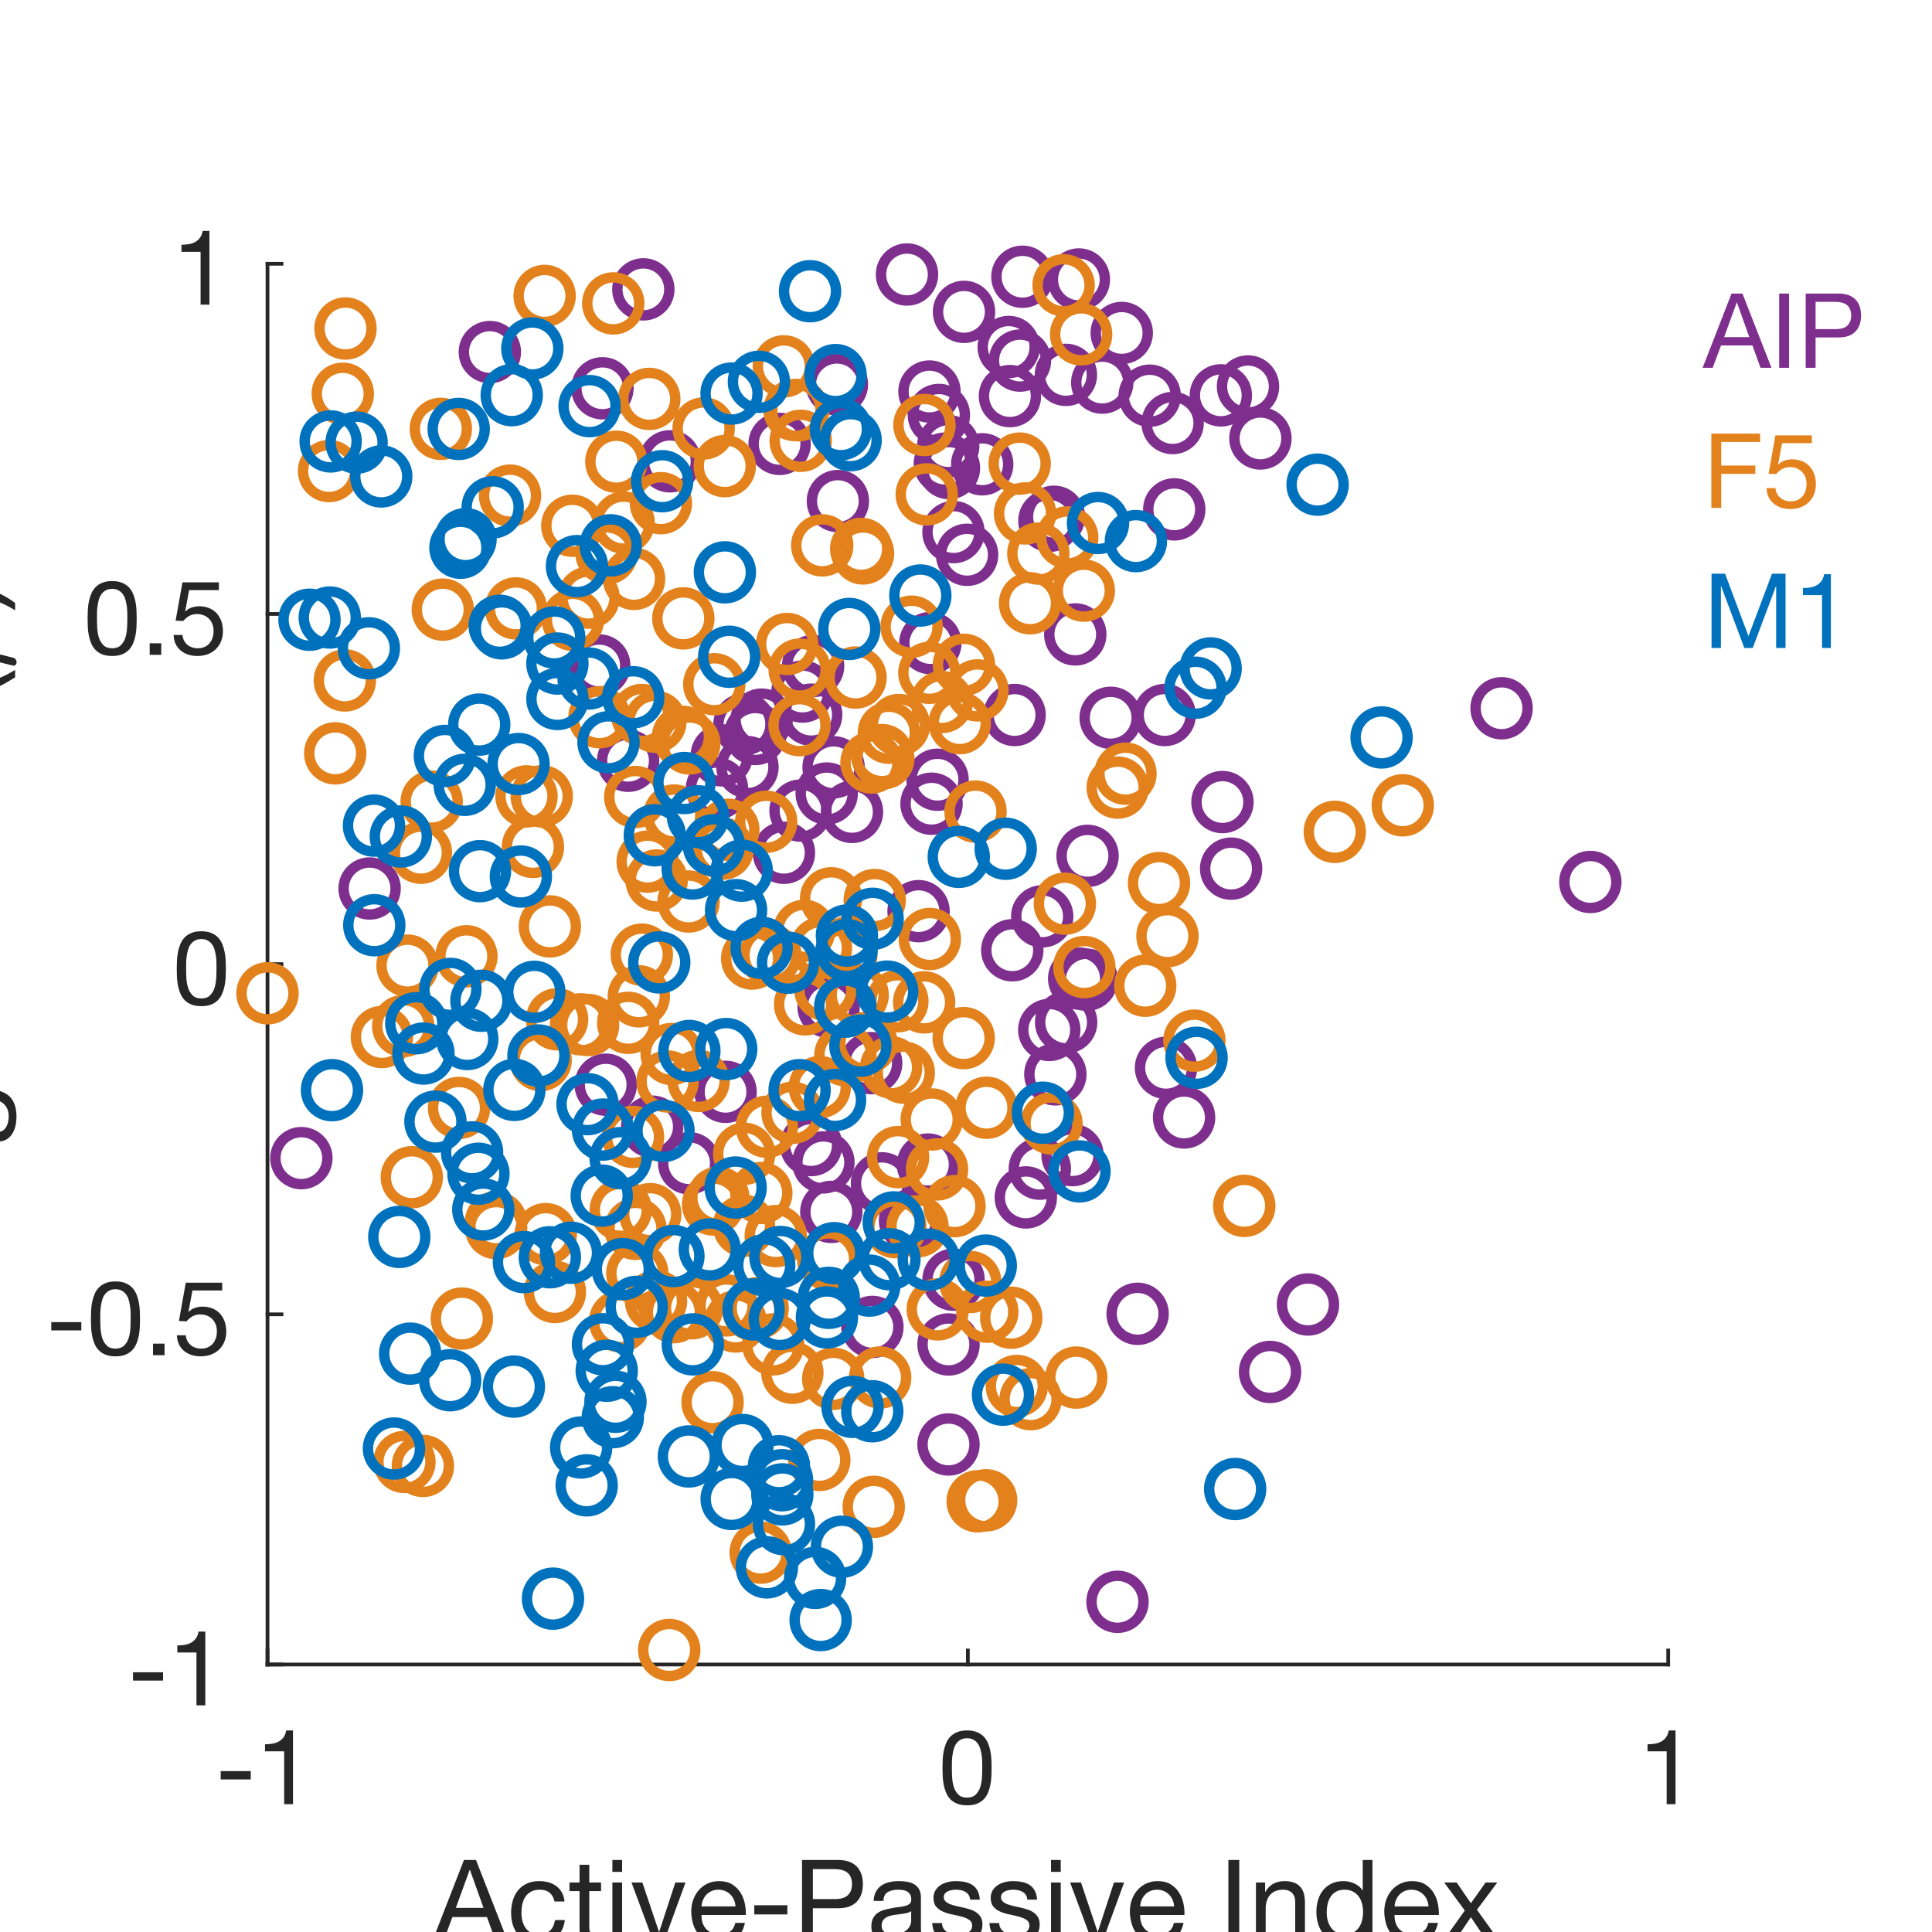 <?xml version="1.0"?>
<!DOCTYPE svg PUBLIC '-//W3C//DTD SVG 1.0//EN'
          'http://www.w3.org/TR/2001/REC-SVG-20010904/DTD/svg10.dtd'>
<svg xmlns:xlink="http://www.w3.org/1999/xlink" style="fill-opacity:1; color-rendering:auto; color-interpolation:auto; text-rendering:auto; stroke:black; stroke-linecap:square; stroke-miterlimit:10; shape-rendering:auto; stroke-opacity:1; fill:black; stroke-dasharray:none; font-weight:normal; stroke-width:1; font-family:'Dialog'; font-style:normal; stroke-linejoin:miter; font-size:12px; stroke-dashoffset:0; image-rendering:auto;" width="260" height="260" xmlns="http://www.w3.org/2000/svg"
><rect width="100%" height="100%" fill="#808080" stroke="none"/><!--Generated by the Batik Graphics2D SVG Generator--><defs id="genericDefs"
  /><g
  ><defs id="defs1"
    ><clipPath clipPathUnits="userSpaceOnUse" id="clipPath1"
      ><path d="M0 0 L260 0 L260 260 L0 260 L0 0 Z"
      /></clipPath
    ></defs
    ><g style="fill:white; stroke:white;"
    ><rect x="0" y="0" width="260" style="clip-path:url(#clipPath1); stroke:none;" height="260"
    /></g
    ><g style="fill:white; text-rendering:optimizeSpeed; color-rendering:optimizeSpeed; image-rendering:optimizeSpeed; shape-rendering:crispEdges; stroke:white; color-interpolation:sRGB;"
    ><rect x="0" width="260" height="260" y="0" style="stroke:none;"
      /><path style="stroke:none;" d="M36 224 L224.5 224 L224.5 35.5 L36 35.5 Z"
    /></g
    ><g style="fill:rgb(38,38,38); text-rendering:geometricPrecision; image-rendering:optimizeQuality; color-rendering:optimizeQuality; stroke-linejoin:round; stroke:rgb(38,38,38); color-interpolation:linearRGB; stroke-width:0.5;"
    ><line y2="224" style="fill:none;" x1="36" x2="224.5" y1="224"
      /><line y2="222.115" style="fill:none;" x1="36" x2="36" y1="224"
      /><line y2="222.115" style="fill:none;" x1="130.25" x2="130.25" y1="224"
      /><line y2="222.115" style="fill:none;" x1="224.5" x2="224.5" y1="224"
    /></g
    ><g transform="translate(36,228.8)" style="font-size:14px; fill:rgb(38,38,38); text-rendering:geometricPrecision; image-rendering:optimizeQuality; color-rendering:optimizeQuality; font-family:'Helvetica Neue'; stroke:rgb(38,38,38); color-interpolation:linearRGB;"
    ><path style="stroke:none;" d="M-6.3 9.548 L-6.3 10.668 L-2.254 10.668 L-2.254 9.548 ZM3.43 14 L3.43 4.074 L2.52 4.074 Q2.422 4.634 2.156 4.998 Q1.89 5.362 1.505 5.572 Q1.12 5.782 0.644 5.859 Q0.168 5.936 -0.336 5.936 L-0.336 6.888 L2.24 6.888 L2.24 14 Z"
    /></g
    ><g transform="translate(130.25,228.8)" style="font-size:14px; fill:rgb(38,38,38); text-rendering:geometricPrecision; image-rendering:optimizeQuality; color-rendering:optimizeQuality; font-family:'Helvetica Neue'; stroke:rgb(38,38,38); color-interpolation:linearRGB;"
    ><path style="stroke:none;" d="M-2.152 9.114 Q-2.152 8.75 -2.145 8.309 Q-2.138 7.868 -2.075 7.427 Q-2.012 6.986 -1.893 6.566 Q-1.774 6.146 -1.543 5.831 Q-1.312 5.516 -0.962 5.32 Q-0.612 5.124 -0.108 5.124 Q0.396 5.124 0.746 5.32 Q1.096 5.516 1.327 5.831 Q1.558 6.146 1.677 6.566 Q1.796 6.986 1.859 7.427 Q1.922 7.868 1.929 8.309 Q1.936 8.75 1.936 9.114 Q1.936 9.674 1.901 10.367 Q1.866 11.06 1.677 11.669 Q1.488 12.278 1.068 12.698 Q0.648 13.118 -0.108 13.118 Q-0.864 13.118 -1.284 12.698 Q-1.704 12.278 -1.893 11.669 Q-2.082 11.06 -2.117 10.367 Q-2.152 9.674 -2.152 9.114 ZM-3.412 9.128 Q-3.412 9.674 -3.384 10.262 Q-3.356 10.85 -3.244 11.41 Q-3.132 11.97 -2.922 12.467 Q-2.712 12.964 -2.348 13.342 Q-1.984 13.72 -1.431 13.937 Q-0.878 14.154 -0.108 14.154 Q0.676 14.154 1.222 13.937 Q1.768 13.72 2.132 13.342 Q2.496 12.964 2.706 12.467 Q2.916 11.97 3.028 11.41 Q3.14 10.85 3.168 10.262 Q3.196 9.674 3.196 9.128 Q3.196 8.582 3.168 7.994 Q3.14 7.406 3.028 6.846 Q2.916 6.286 2.706 5.782 Q2.496 5.278 2.132 4.9 Q1.768 4.522 1.215 4.298 Q0.662 4.074 -0.108 4.074 Q-0.878 4.074 -1.431 4.298 Q-1.984 4.522 -2.348 4.9 Q-2.712 5.278 -2.922 5.782 Q-3.132 6.286 -3.244 6.846 Q-3.356 7.406 -3.384 7.994 Q-3.412 8.582 -3.412 9.128 Z"
    /></g
    ><g transform="translate(224.5,228.8)" style="font-size:14px; fill:rgb(38,38,38); text-rendering:geometricPrecision; image-rendering:optimizeQuality; color-rendering:optimizeQuality; font-family:'Helvetica Neue'; stroke:rgb(38,38,38); color-interpolation:linearRGB;"
    ><path style="stroke:none;" d="M0.984 14 L0.984 4.074 L0.074 4.074 Q-0.024 4.634 -0.29 4.998 Q-0.556 5.362 -0.941 5.572 Q-1.326 5.782 -1.802 5.859 Q-2.278 5.936 -2.782 5.936 L-2.782 6.888 L-0.206 6.888 L-0.206 14 Z"
    /></g
    ><g transform="translate(130.25,246.3)" style="font-size:15.4px; fill:rgb(38,38,38); text-rendering:geometricPrecision; image-rendering:optimizeQuality; color-rendering:optimizeQuality; font-family:'Helvetica Neue'; stroke:rgb(38,38,38); color-interpolation:linearRGB;"
    ><path style="stroke:none;" d="M-68.905 10.457 L-67.041 5.329 L-67.01 5.329 L-65.178 10.457 ZM-67.811 4.004 L-72.092 15 L-70.599 15 L-69.367 11.689 L-64.716 11.689 L-63.515 15 L-61.898 15 L-66.194 4.004 ZM-55.63 9.595 L-54.275 9.595 Q-54.352 8.886 -54.644 8.37 Q-54.937 7.854 -55.391 7.516 Q-55.845 7.177 -56.438 7.015 Q-57.031 6.853 -57.709 6.853 Q-58.648 6.853 -59.357 7.184 Q-60.065 7.516 -60.535 8.093 Q-61.004 8.671 -61.235 9.448 Q-61.466 10.226 -61.466 11.119 Q-61.466 12.012 -61.228 12.759 Q-60.989 13.506 -60.519 14.045 Q-60.05 14.584 -59.349 14.877 Q-58.648 15.169 -57.74 15.169 Q-56.215 15.169 -55.33 14.369 Q-54.444 13.568 -54.228 12.089 L-55.568 12.089 Q-55.691 13.013 -56.238 13.522 Q-56.785 14.03 -57.755 14.03 Q-58.371 14.03 -58.818 13.783 Q-59.264 13.537 -59.541 13.129 Q-59.819 12.721 -59.95 12.197 Q-60.08 11.674 -60.08 11.119 Q-60.08 10.519 -59.957 9.957 Q-59.834 9.394 -59.549 8.963 Q-59.264 8.532 -58.787 8.27 Q-58.309 8.008 -57.601 8.008 Q-56.769 8.008 -56.277 8.424 Q-55.784 8.84 -55.63 9.595 ZM-50.948 7.038 L-50.948 4.651 L-52.257 4.651 L-52.257 7.038 L-53.612 7.038 L-53.612 8.193 L-52.257 8.193 L-52.257 13.26 Q-52.257 13.814 -52.149 14.153 Q-52.042 14.492 -51.818 14.677 Q-51.595 14.861 -51.233 14.931 Q-50.871 15 -50.363 15 L-49.362 15 L-49.362 13.845 L-49.963 13.845 Q-50.271 13.845 -50.463 13.822 Q-50.656 13.799 -50.763 13.722 Q-50.871 13.645 -50.91 13.506 Q-50.948 13.368 -50.948 13.137 L-50.948 8.193 L-49.362 8.193 L-49.362 7.038 ZM-46.528 5.606 L-46.528 4.004 L-47.837 4.004 L-47.837 5.606 ZM-47.837 7.038 L-47.837 15 L-46.528 15 L-46.528 7.038 ZM-40.907 15 L-37.997 7.038 L-39.367 7.038 L-41.539 13.676 L-41.57 13.676 L-43.803 7.038 L-45.266 7.038 L-42.309 15 ZM-31.267 10.257 L-35.841 10.257 Q-35.81 9.795 -35.641 9.387 Q-35.471 8.979 -35.179 8.671 Q-34.886 8.363 -34.478 8.185 Q-34.07 8.008 -33.562 8.008 Q-33.069 8.008 -32.661 8.185 Q-32.253 8.363 -31.952 8.663 Q-31.652 8.963 -31.475 9.379 Q-31.298 9.795 -31.267 10.257 ZM-30.004 12.474 L-31.298 12.474 Q-31.467 13.26 -31.998 13.645 Q-32.53 14.03 -33.361 14.03 Q-34.008 14.03 -34.486 13.814 Q-34.963 13.599 -35.271 13.237 Q-35.579 12.875 -35.718 12.405 Q-35.856 11.935 -35.841 11.412 L-29.881 11.412 Q-29.85 10.688 -30.012 9.887 Q-30.174 9.086 -30.597 8.409 Q-31.021 7.731 -31.721 7.292 Q-32.422 6.853 -33.485 6.853 Q-34.301 6.853 -34.986 7.161 Q-35.671 7.469 -36.172 8.024 Q-36.672 8.578 -36.95 9.333 Q-37.227 10.087 -37.227 10.996 Q-37.196 11.905 -36.957 12.675 Q-36.719 13.445 -36.241 13.999 Q-35.764 14.553 -35.063 14.861 Q-34.362 15.169 -33.408 15.169 Q-32.052 15.169 -31.159 14.492 Q-30.266 13.814 -30.004 12.474 ZM-28.741 10.103 L-28.741 11.335 L-24.291 11.335 L-24.291 10.103 ZM-20.857 9.271 L-20.857 5.236 L-17.992 5.236 Q-16.745 5.236 -16.167 5.752 Q-15.59 6.268 -15.59 7.254 Q-15.59 8.239 -16.167 8.763 Q-16.745 9.287 -17.992 9.271 ZM-22.32 4.004 L-22.32 15 L-20.857 15 L-20.857 10.503 L-17.499 10.503 Q-15.836 10.519 -14.982 9.656 Q-14.127 8.794 -14.127 7.254 Q-14.127 5.714 -14.982 4.859 Q-15.836 4.004 -17.499 4.004 ZM-5.503 14.969 Q-5.842 15.169 -6.442 15.169 Q-6.95 15.169 -7.251 14.884 Q-7.551 14.6 -7.551 13.953 Q-8.09 14.6 -8.806 14.884 Q-9.522 15.169 -10.354 15.169 Q-10.893 15.169 -11.378 15.046 Q-11.863 14.923 -12.217 14.661 Q-12.571 14.399 -12.779 13.976 Q-12.987 13.552 -12.987 12.952 Q-12.987 12.274 -12.756 11.843 Q-12.525 11.412 -12.148 11.142 Q-11.771 10.873 -11.286 10.734 Q-10.8 10.596 -10.292 10.503 Q-9.753 10.395 -9.268 10.341 Q-8.783 10.288 -8.413 10.188 Q-8.044 10.087 -7.828 9.895 Q-7.613 9.702 -7.613 9.333 Q-7.613 8.902 -7.774 8.64 Q-7.936 8.378 -8.19 8.239 Q-8.444 8.101 -8.76 8.055 Q-9.076 8.008 -9.384 8.008 Q-10.215 8.008 -10.77 8.324 Q-11.324 8.64 -11.37 9.518 L-12.679 9.518 Q-12.648 8.778 -12.371 8.27 Q-12.094 7.762 -11.632 7.446 Q-11.17 7.131 -10.577 6.992 Q-9.984 6.853 -9.307 6.853 Q-8.768 6.853 -8.236 6.93 Q-7.705 7.007 -7.274 7.246 Q-6.843 7.485 -6.581 7.916 Q-6.319 8.347 -6.319 9.04 L-6.319 13.137 Q-6.319 13.599 -6.265 13.814 Q-6.211 14.03 -5.903 14.03 Q-5.734 14.03 -5.503 13.953 ZM-7.628 10.888 Q-7.874 11.073 -8.275 11.158 Q-8.675 11.242 -9.114 11.296 Q-9.553 11.35 -10 11.419 Q-10.446 11.489 -10.8 11.643 Q-11.155 11.797 -11.378 12.082 Q-11.601 12.367 -11.601 12.859 Q-11.601 13.183 -11.47 13.406 Q-11.339 13.629 -11.132 13.768 Q-10.924 13.907 -10.646 13.968 Q-10.369 14.03 -10.061 14.03 Q-9.414 14.03 -8.952 13.853 Q-8.49 13.676 -8.198 13.406 Q-7.905 13.137 -7.767 12.821 Q-7.628 12.505 -7.628 12.228 ZM-3.485 12.49 L-4.794 12.49 Q-4.764 13.229 -4.486 13.745 Q-4.209 14.261 -3.747 14.576 Q-3.285 14.892 -2.685 15.031 Q-2.084 15.169 -1.422 15.169 Q-0.821 15.169 -0.213 15.054 Q0.395 14.938 0.88 14.646 Q1.366 14.353 1.666 13.876 Q1.966 13.398 1.966 12.675 Q1.966 12.105 1.743 11.72 Q1.52 11.335 1.158 11.081 Q0.796 10.827 0.326 10.673 Q-0.144 10.519 -0.636 10.411 Q-1.098 10.303 -1.56 10.203 Q-2.022 10.103 -2.392 9.957 Q-2.762 9.81 -3 9.587 Q-3.239 9.364 -3.239 9.025 Q-3.239 8.717 -3.085 8.524 Q-2.931 8.332 -2.685 8.216 Q-2.438 8.101 -2.138 8.055 Q-1.838 8.008 -1.545 8.008 Q-1.222 8.008 -0.906 8.078 Q-0.59 8.147 -0.328 8.301 Q-0.067 8.455 0.103 8.709 Q0.272 8.963 0.303 9.348 L1.612 9.348 Q1.566 8.624 1.304 8.139 Q1.042 7.654 0.603 7.369 Q0.164 7.084 -0.405 6.969 Q-0.975 6.853 -1.653 6.853 Q-2.176 6.853 -2.708 6.984 Q-3.239 7.115 -3.663 7.385 Q-4.086 7.654 -4.356 8.085 Q-4.625 8.517 -4.625 9.117 Q-4.625 9.887 -4.24 10.318 Q-3.855 10.75 -3.277 10.988 Q-2.7 11.227 -2.022 11.358 Q-1.345 11.489 -0.767 11.65 Q-0.19 11.812 0.195 12.074 Q0.58 12.336 0.58 12.844 Q0.58 13.214 0.395 13.452 Q0.211 13.691 -0.074 13.814 Q-0.359 13.937 -0.698 13.984 Q-1.037 14.03 -1.345 14.03 Q-1.745 14.03 -2.123 13.953 Q-2.5 13.876 -2.8 13.699 Q-3.1 13.522 -3.285 13.221 Q-3.47 12.921 -3.485 12.49 ZM4.215 12.49 L2.906 12.49 Q2.936 13.229 3.214 13.745 Q3.491 14.261 3.953 14.576 Q4.415 14.892 5.015 15.031 Q5.616 15.169 6.278 15.169 Q6.879 15.169 7.487 15.054 Q8.095 14.938 8.581 14.646 Q9.066 14.353 9.366 13.876 Q9.666 13.398 9.666 12.675 Q9.666 12.105 9.443 11.72 Q9.22 11.335 8.858 11.081 Q8.496 10.827 8.026 10.673 Q7.556 10.519 7.064 10.411 Q6.602 10.303 6.14 10.203 Q5.678 10.103 5.308 9.957 Q4.938 9.81 4.7 9.587 Q4.461 9.364 4.461 9.025 Q4.461 8.717 4.615 8.524 Q4.769 8.332 5.015 8.216 Q5.262 8.101 5.562 8.055 Q5.862 8.008 6.155 8.008 Q6.478 8.008 6.794 8.078 Q7.11 8.147 7.372 8.301 Q7.633 8.455 7.803 8.709 Q7.972 8.963 8.003 9.348 L9.312 9.348 Q9.266 8.624 9.004 8.139 Q8.742 7.654 8.303 7.369 Q7.864 7.084 7.295 6.969 Q6.725 6.853 6.047 6.853 Q5.524 6.853 4.992 6.984 Q4.461 7.115 4.037 7.385 Q3.614 7.654 3.345 8.085 Q3.075 8.517 3.075 9.117 Q3.075 9.887 3.46 10.318 Q3.845 10.75 4.423 10.988 Q5 11.227 5.678 11.358 Q6.355 11.489 6.933 11.65 Q7.51 11.812 7.895 12.074 Q8.28 12.336 8.28 12.844 Q8.28 13.214 8.095 13.452 Q7.911 13.691 7.626 13.814 Q7.341 13.937 7.002 13.984 Q6.663 14.03 6.355 14.03 Q5.955 14.03 5.577 13.953 Q5.2 13.876 4.9 13.699 Q4.6 13.522 4.415 13.221 Q4.23 12.921 4.215 12.49 ZM12.5 5.606 L12.5 4.004 L11.191 4.004 L11.191 5.606 ZM11.191 7.038 L11.191 15 L12.5 15 L12.5 7.038 ZM18.121 15 L21.031 7.038 L19.661 7.038 L17.489 13.676 L17.459 13.676 L15.226 7.038 L13.763 7.038 L16.719 15 ZM27.761 10.257 L23.187 10.257 Q23.218 9.795 23.388 9.387 Q23.557 8.979 23.85 8.671 Q24.142 8.363 24.55 8.185 Q24.958 8.008 25.467 8.008 Q25.959 8.008 26.367 8.185 Q26.776 8.363 27.076 8.663 Q27.376 8.963 27.553 9.379 Q27.73 9.795 27.761 10.257 ZM29.024 12.474 L27.73 12.474 Q27.561 13.26 27.03 13.645 Q26.498 14.03 25.667 14.03 Q25.02 14.03 24.543 13.814 Q24.065 13.599 23.757 13.237 Q23.449 12.875 23.311 12.405 Q23.172 11.935 23.187 11.412 L29.147 11.412 Q29.178 10.688 29.016 9.887 Q28.855 9.086 28.431 8.409 Q28.008 7.731 27.307 7.292 Q26.606 6.853 25.544 6.853 Q24.727 6.853 24.042 7.161 Q23.357 7.469 22.856 8.024 Q22.356 8.578 22.079 9.333 Q21.801 10.087 21.801 10.996 Q21.832 11.905 22.071 12.675 Q22.31 13.445 22.787 13.999 Q23.264 14.553 23.965 14.861 Q24.666 15.169 25.621 15.169 Q26.976 15.169 27.869 14.492 Q28.762 13.814 29.024 12.474 ZM35.061 4.004 L35.061 15 L36.524 15 L36.524 4.004 ZM38.772 7.038 L38.772 15 L40.081 15 L40.081 10.503 Q40.081 9.964 40.227 9.51 Q40.374 9.056 40.666 8.717 Q40.959 8.378 41.398 8.193 Q41.837 8.008 42.437 8.008 Q43.192 8.008 43.623 8.44 Q44.054 8.871 44.054 9.61 L44.054 15 L45.363 15 L45.363 9.764 Q45.363 9.117 45.233 8.586 Q45.102 8.055 44.778 7.67 Q44.455 7.285 43.931 7.069 Q43.408 6.853 42.622 6.853 Q40.851 6.853 40.035 8.301 L40.004 8.301 L40.004 7.038 ZM48.289 11.088 Q48.289 10.503 48.413 9.949 Q48.536 9.394 48.813 8.963 Q49.09 8.532 49.552 8.27 Q50.014 8.008 50.676 8.008 Q51.354 8.008 51.831 8.262 Q52.309 8.517 52.609 8.932 Q52.909 9.348 53.048 9.895 Q53.187 10.442 53.187 11.027 Q53.187 11.581 53.056 12.12 Q52.925 12.659 52.632 13.083 Q52.34 13.506 51.878 13.768 Q51.416 14.03 50.753 14.03 Q50.122 14.03 49.652 13.783 Q49.183 13.537 48.882 13.121 Q48.582 12.705 48.436 12.174 Q48.289 11.643 48.289 11.088 ZM54.449 15 L54.449 4.004 L53.14 4.004 L53.14 8.101 L53.11 8.101 Q52.894 7.747 52.578 7.508 Q52.263 7.269 51.908 7.123 Q51.554 6.977 51.2 6.915 Q50.846 6.853 50.538 6.853 Q49.629 6.853 48.944 7.184 Q48.259 7.516 47.804 8.078 Q47.35 8.64 47.127 9.394 Q46.903 10.149 46.903 10.996 Q46.903 11.843 47.134 12.598 Q47.365 13.352 47.82 13.922 Q48.274 14.492 48.959 14.831 Q49.645 15.169 50.569 15.169 Q51.4 15.169 52.093 14.877 Q52.786 14.584 53.11 13.922 L53.14 13.922 L53.14 15 ZM61.995 10.257 L57.422 10.257 Q57.452 9.795 57.622 9.387 Q57.791 8.979 58.084 8.671 Q58.376 8.363 58.785 8.185 Q59.193 8.008 59.701 8.008 Q60.194 8.008 60.602 8.185 Q61.01 8.363 61.31 8.663 Q61.61 8.963 61.788 9.379 Q61.965 9.795 61.995 10.257 ZM63.258 12.474 L61.965 12.474 Q61.795 13.26 61.264 13.645 Q60.733 14.03 59.901 14.03 Q59.254 14.03 58.777 13.814 Q58.299 13.599 57.991 13.237 Q57.683 12.875 57.545 12.405 Q57.406 11.935 57.422 11.412 L63.381 11.412 Q63.412 10.688 63.251 9.887 Q63.089 9.086 62.665 8.409 Q62.242 7.731 61.541 7.292 Q60.84 6.853 59.778 6.853 Q58.962 6.853 58.276 7.161 Q57.591 7.469 57.09 8.024 Q56.59 8.578 56.313 9.333 Q56.036 10.087 56.036 10.996 Q56.066 11.905 56.305 12.675 Q56.544 13.445 57.021 13.999 Q57.499 14.553 58.199 14.861 Q58.9 15.169 59.855 15.169 Q61.21 15.169 62.103 14.492 Q62.996 13.814 63.258 12.474 ZM66.877 10.811 L63.89 15 L65.476 15 L67.693 11.704 L69.911 15 L71.59 15 L68.51 10.703 L71.251 7.038 L69.68 7.038 L67.693 9.826 L65.784 7.038 L64.105 7.038 Z"
    /></g
    ><g style="fill:rgb(38,38,38); text-rendering:geometricPrecision; image-rendering:optimizeQuality; color-rendering:optimizeQuality; stroke-linejoin:round; stroke:rgb(38,38,38); color-interpolation:linearRGB; stroke-width:0.5;"
    ><line y2="35.5" style="fill:none;" x1="36" x2="36" y1="224"
      /><line y2="224" style="fill:none;" x1="36" x2="37.885" y1="224"
      /><line y2="176.875" style="fill:none;" x1="36" x2="37.885" y1="176.875"
      /><line y2="129.75" style="fill:none;" x1="36" x2="37.885" y1="129.75"
      /><line y2="82.625" style="fill:none;" x1="36" x2="37.885" y1="82.625"
      /><line y2="35.5" style="fill:none;" x1="36" x2="37.885" y1="35.5"
    /></g
    ><g transform="translate(31.2,224)" style="font-size:14px; fill:rgb(38,38,38); text-rendering:geometricPrecision; image-rendering:optimizeQuality; color-rendering:optimizeQuality; font-family:'Helvetica Neue'; stroke:rgb(38,38,38); color-interpolation:linearRGB;"
    ><path style="stroke:none;" d="M-13.3 1.048 L-13.3 2.168 L-9.254 2.168 L-9.254 1.048 ZM-3.57 5.5 L-3.57 -4.426 L-4.48 -4.426 Q-4.578 -3.866 -4.844 -3.502 Q-5.11 -3.138 -5.495 -2.928 Q-5.88 -2.718 -6.356 -2.641 Q-6.832 -2.564 -7.336 -2.564 L-7.336 -1.612 L-4.76 -1.612 L-4.76 5.5 Z"
    /></g
    ><g transform="translate(31.2,176.875)" style="font-size:14px; fill:rgb(38,38,38); text-rendering:geometricPrecision; image-rendering:optimizeQuality; color-rendering:optimizeQuality; font-family:'Helvetica Neue'; stroke:rgb(38,38,38); color-interpolation:linearRGB;"
    ><path style="stroke:none;" d="M-24.3 1.048 L-24.3 2.168 L-20.254 2.168 L-20.254 1.048 ZM-17.706 0.614 Q-17.706 0.25 -17.699 -0.191 Q-17.692 -0.632 -17.629 -1.073 Q-17.566 -1.514 -17.447 -1.934 Q-17.328 -2.354 -17.097 -2.669 Q-16.866 -2.984 -16.516 -3.18 Q-16.166 -3.376 -15.662 -3.376 Q-15.158 -3.376 -14.808 -3.18 Q-14.458 -2.984 -14.227 -2.669 Q-13.996 -2.354 -13.877 -1.934 Q-13.758 -1.514 -13.695 -1.073 Q-13.632 -0.632 -13.625 -0.191 Q-13.618 0.25 -13.618 0.614 Q-13.618 1.174 -13.653 1.867 Q-13.688 2.56 -13.877 3.169 Q-14.066 3.778 -14.486 4.198 Q-14.906 4.618 -15.662 4.618 Q-16.418 4.618 -16.838 4.198 Q-17.258 3.778 -17.447 3.169 Q-17.636 2.56 -17.671 1.867 Q-17.706 1.174 -17.706 0.614 ZM-18.966 0.628 Q-18.966 1.174 -18.938 1.762 Q-18.91 2.35 -18.798 2.91 Q-18.686 3.47 -18.476 3.967 Q-18.266 4.464 -17.902 4.842 Q-17.538 5.22 -16.985 5.437 Q-16.432 5.654 -15.662 5.654 Q-14.878 5.654 -14.332 5.437 Q-13.786 5.22 -13.422 4.842 Q-13.058 4.464 -12.848 3.967 Q-12.638 3.47 -12.526 2.91 Q-12.414 2.35 -12.386 1.762 Q-12.358 1.174 -12.358 0.628 Q-12.358 0.082 -12.386 -0.506 Q-12.414 -1.094 -12.526 -1.654 Q-12.638 -2.214 -12.848 -2.718 Q-13.058 -3.222 -13.422 -3.6 Q-13.786 -3.978 -14.339 -4.202 Q-14.892 -4.426 -15.662 -4.426 Q-16.432 -4.426 -16.985 -4.202 Q-17.538 -3.978 -17.902 -3.6 Q-18.266 -3.222 -18.476 -2.718 Q-18.686 -2.214 -18.798 -1.654 Q-18.91 -1.094 -18.938 -0.506 Q-18.966 0.082 -18.966 0.628 ZM-10.608 3.946 L-10.608 5.5 L-9.054 5.5 L-9.054 3.946 ZM-1.298 -3.208 L-1.298 -4.258 L-6.198 -4.258 L-7.122 0.894 L-6.1 0.95 Q-5.75 0.53 -5.295 0.271 Q-4.84 0.012 -4.252 0.012 Q-3.748 0.012 -3.335 0.18 Q-2.922 0.348 -2.628 0.649 Q-2.334 0.95 -2.173 1.363 Q-2.012 1.776 -2.012 2.266 Q-2.012 2.854 -2.18 3.295 Q-2.348 3.736 -2.635 4.03 Q-2.922 4.324 -3.307 4.471 Q-3.692 4.618 -4.112 4.618 Q-4.56 4.618 -4.931 4.485 Q-5.302 4.352 -5.575 4.107 Q-5.848 3.862 -6.009 3.533 Q-6.17 3.204 -6.198 2.826 L-7.388 2.826 Q-7.374 3.498 -7.122 4.03 Q-6.87 4.562 -6.436 4.919 Q-6.002 5.276 -5.435 5.465 Q-4.868 5.654 -4.224 5.654 Q-3.356 5.654 -2.705 5.381 Q-2.054 5.108 -1.62 4.646 Q-1.186 4.184 -0.969 3.589 Q-0.752 2.994 -0.752 2.364 Q-0.752 1.51 -1.004 0.873 Q-1.256 0.236 -1.69 -0.191 Q-2.124 -0.618 -2.712 -0.828 Q-3.3 -1.038 -3.958 -1.038 Q-4.462 -1.038 -4.973 -0.863 Q-5.484 -0.688 -5.806 -0.324 L-5.834 -0.352 L-5.302 -3.208 Z"
    /></g
    ><g transform="translate(31.2,129.75)" style="font-size:14px; fill:rgb(38,38,38); text-rendering:geometricPrecision; image-rendering:optimizeQuality; color-rendering:optimizeQuality; font-family:'Helvetica Neue'; stroke:rgb(38,38,38); color-interpolation:linearRGB;"
    ><path style="stroke:none;" d="M-6.152 0.614 Q-6.152 0.25 -6.145 -0.191 Q-6.138 -0.632 -6.075 -1.073 Q-6.012 -1.514 -5.893 -1.934 Q-5.774 -2.354 -5.543 -2.669 Q-5.312 -2.984 -4.962 -3.18 Q-4.612 -3.376 -4.108 -3.376 Q-3.604 -3.376 -3.254 -3.18 Q-2.904 -2.984 -2.673 -2.669 Q-2.442 -2.354 -2.323 -1.934 Q-2.204 -1.514 -2.141 -1.073 Q-2.078 -0.632 -2.071 -0.191 Q-2.064 0.25 -2.064 0.614 Q-2.064 1.174 -2.099 1.867 Q-2.134 2.56 -2.323 3.169 Q-2.512 3.778 -2.932 4.198 Q-3.352 4.618 -4.108 4.618 Q-4.864 4.618 -5.284 4.198 Q-5.704 3.778 -5.893 3.169 Q-6.082 2.56 -6.117 1.867 Q-6.152 1.174 -6.152 0.614 ZM-7.412 0.628 Q-7.412 1.174 -7.384 1.762 Q-7.356 2.35 -7.244 2.91 Q-7.132 3.47 -6.922 3.967 Q-6.712 4.464 -6.348 4.842 Q-5.984 5.22 -5.431 5.437 Q-4.878 5.654 -4.108 5.654 Q-3.324 5.654 -2.778 5.437 Q-2.232 5.22 -1.868 4.842 Q-1.504 4.464 -1.294 3.967 Q-1.084 3.47 -0.972 2.91 Q-0.86 2.35 -0.832 1.762 Q-0.804 1.174 -0.804 0.628 Q-0.804 0.082 -0.832 -0.506 Q-0.86 -1.094 -0.972 -1.654 Q-1.084 -2.214 -1.294 -2.718 Q-1.504 -3.222 -1.868 -3.6 Q-2.232 -3.978 -2.785 -4.202 Q-3.338 -4.426 -4.108 -4.426 Q-4.878 -4.426 -5.431 -4.202 Q-5.984 -3.978 -6.348 -3.6 Q-6.712 -3.222 -6.922 -2.718 Q-7.132 -2.214 -7.244 -1.654 Q-7.356 -1.094 -7.384 -0.506 Q-7.412 0.082 -7.412 0.628 Z"
    /></g
    ><g transform="translate(31.2,82.625)" style="font-size:14px; fill:rgb(38,38,38); text-rendering:geometricPrecision; image-rendering:optimizeQuality; color-rendering:optimizeQuality; font-family:'Helvetica Neue'; stroke:rgb(38,38,38); color-interpolation:linearRGB;"
    ><path style="stroke:none;" d="M-18.152 0.614 Q-18.152 0.25 -18.145 -0.191 Q-18.138 -0.632 -18.075 -1.073 Q-18.012 -1.514 -17.893 -1.934 Q-17.774 -2.354 -17.543 -2.669 Q-17.312 -2.984 -16.962 -3.18 Q-16.612 -3.376 -16.108 -3.376 Q-15.604 -3.376 -15.254 -3.18 Q-14.904 -2.984 -14.673 -2.669 Q-14.442 -2.354 -14.323 -1.934 Q-14.204 -1.514 -14.141 -1.073 Q-14.078 -0.632 -14.071 -0.191 Q-14.064 0.25 -14.064 0.614 Q-14.064 1.174 -14.099 1.867 Q-14.134 2.56 -14.323 3.169 Q-14.512 3.778 -14.932 4.198 Q-15.352 4.618 -16.108 4.618 Q-16.864 4.618 -17.284 4.198 Q-17.704 3.778 -17.893 3.169 Q-18.082 2.56 -18.117 1.867 Q-18.152 1.174 -18.152 0.614 ZM-19.412 0.628 Q-19.412 1.174 -19.384 1.762 Q-19.356 2.35 -19.244 2.91 Q-19.132 3.47 -18.922 3.967 Q-18.712 4.464 -18.348 4.842 Q-17.984 5.22 -17.431 5.437 Q-16.878 5.654 -16.108 5.654 Q-15.324 5.654 -14.778 5.437 Q-14.232 5.22 -13.868 4.842 Q-13.504 4.464 -13.294 3.967 Q-13.084 3.47 -12.972 2.91 Q-12.86 2.35 -12.832 1.762 Q-12.804 1.174 -12.804 0.628 Q-12.804 0.082 -12.832 -0.506 Q-12.86 -1.094 -12.972 -1.654 Q-13.084 -2.214 -13.294 -2.718 Q-13.504 -3.222 -13.868 -3.6 Q-14.232 -3.978 -14.785 -4.202 Q-15.338 -4.426 -16.108 -4.426 Q-16.878 -4.426 -17.431 -4.202 Q-17.984 -3.978 -18.348 -3.6 Q-18.712 -3.222 -18.922 -2.718 Q-19.132 -2.214 -19.244 -1.654 Q-19.356 -1.094 -19.384 -0.506 Q-19.412 0.082 -19.412 0.628 ZM-11.054 3.946 L-11.054 5.5 L-9.5 5.5 L-9.5 3.946 ZM-1.744 -3.208 L-1.744 -4.258 L-6.644 -4.258 L-7.568 0.894 L-6.546 0.95 Q-6.196 0.53 -5.741 0.271 Q-5.286 0.012 -4.698 0.012 Q-4.194 0.012 -3.781 0.18 Q-3.368 0.348 -3.074 0.649 Q-2.78 0.95 -2.619 1.363 Q-2.458 1.776 -2.458 2.266 Q-2.458 2.854 -2.626 3.295 Q-2.794 3.736 -3.081 4.03 Q-3.368 4.324 -3.753 4.471 Q-4.138 4.618 -4.558 4.618 Q-5.006 4.618 -5.377 4.485 Q-5.748 4.352 -6.021 4.107 Q-6.294 3.862 -6.455 3.533 Q-6.616 3.204 -6.644 2.826 L-7.834 2.826 Q-7.82 3.498 -7.568 4.03 Q-7.316 4.562 -6.882 4.919 Q-6.448 5.276 -5.881 5.465 Q-5.314 5.654 -4.67 5.654 Q-3.802 5.654 -3.151 5.381 Q-2.5 5.108 -2.066 4.646 Q-1.632 4.184 -1.415 3.589 Q-1.198 2.994 -1.198 2.364 Q-1.198 1.51 -1.45 0.873 Q-1.702 0.236 -2.136 -0.191 Q-2.57 -0.618 -3.158 -0.828 Q-3.746 -1.038 -4.404 -1.038 Q-4.908 -1.038 -5.419 -0.863 Q-5.93 -0.688 -6.252 -0.324 L-6.28 -0.352 L-5.748 -3.208 Z"
    /></g
    ><g transform="translate(31.2,35.5)" style="font-size:14px; fill:rgb(38,38,38); text-rendering:geometricPrecision; image-rendering:optimizeQuality; color-rendering:optimizeQuality; font-family:'Helvetica Neue'; stroke:rgb(38,38,38); color-interpolation:linearRGB;"
    ><path style="stroke:none;" d="M-3.016 5.5 L-3.016 -4.426 L-3.926 -4.426 Q-4.024 -3.866 -4.29 -3.502 Q-4.556 -3.138 -4.941 -2.928 Q-5.326 -2.718 -5.802 -2.641 Q-6.278 -2.564 -6.782 -2.564 L-6.782 -1.612 L-4.206 -1.612 L-4.206 5.5 Z"
    /></g
    ><g transform="translate(-1,183) rotate(-90)" style="font-size:15.4px; fill:rgb(38,38,38); text-rendering:geometricPrecision; image-rendering:optimizeQuality; color-rendering:optimizeQuality; font-family:'Helvetica Neue'; stroke:rgb(38,38,38); color-interpolation:linearRGB;"
    ><path style="stroke:none;" d="M8.932 -7.685 L10.395 -7.685 Q10.272 -8.562 9.871 -9.232 Q9.471 -9.902 8.87 -10.349 Q8.27 -10.795 7.5 -11.026 Q6.73 -11.257 5.867 -11.257 Q4.605 -11.257 3.627 -10.803 Q2.649 -10.349 1.994 -9.563 Q1.34 -8.778 1.001 -7.723 Q0.662 -6.668 0.662 -5.467 Q0.662 -4.266 0.978 -3.219 Q1.294 -2.171 1.925 -1.401 Q2.556 -0.631 3.511 -0.193 Q4.466 0.246 5.744 0.246 Q7.854 0.246 9.071 -0.909 Q10.287 -2.064 10.503 -4.143 L9.04 -4.143 Q8.994 -3.465 8.763 -2.88 Q8.532 -2.295 8.123 -1.871 Q7.715 -1.448 7.153 -1.209 Q6.591 -0.97 5.867 -0.97 Q4.882 -0.97 4.173 -1.34 Q3.465 -1.709 3.011 -2.333 Q2.556 -2.957 2.341 -3.796 Q2.125 -4.635 2.125 -5.575 Q2.125 -6.437 2.341 -7.238 Q2.556 -8.039 3.011 -8.662 Q3.465 -9.286 4.166 -9.656 Q4.866 -10.025 5.852 -10.025 Q7.007 -10.025 7.846 -9.44 Q8.686 -8.855 8.932 -7.685 ZM13.059 -3.973 Q13.059 -4.697 13.252 -5.259 Q13.444 -5.821 13.783 -6.206 Q14.122 -6.591 14.576 -6.791 Q15.03 -6.992 15.539 -6.992 Q16.047 -6.992 16.501 -6.791 Q16.955 -6.591 17.294 -6.206 Q17.633 -5.821 17.826 -5.259 Q18.018 -4.697 18.018 -3.973 Q18.018 -3.249 17.826 -2.687 Q17.633 -2.125 17.294 -1.748 Q16.955 -1.371 16.501 -1.17 Q16.047 -0.97 15.539 -0.97 Q15.03 -0.97 14.576 -1.17 Q14.122 -1.371 13.783 -1.748 Q13.444 -2.125 13.252 -2.687 Q13.059 -3.249 13.059 -3.973 ZM11.673 -3.973 Q11.673 -3.095 11.92 -2.341 Q12.166 -1.586 12.659 -1.024 Q13.152 -0.462 13.875 -0.146 Q14.599 0.169 15.539 0.169 Q16.493 0.169 17.209 -0.146 Q17.926 -0.462 18.418 -1.024 Q18.911 -1.586 19.158 -2.341 Q19.404 -3.095 19.404 -3.973 Q19.404 -4.851 19.158 -5.613 Q18.911 -6.376 18.418 -6.938 Q17.926 -7.5 17.209 -7.823 Q16.493 -8.147 15.539 -8.147 Q14.599 -8.147 13.875 -7.823 Q13.152 -7.5 12.659 -6.938 Q12.166 -6.376 11.92 -5.613 Q11.673 -4.851 11.673 -3.973 ZM20.944 -7.962 L20.944 0 L22.253 0 L22.253 -4.497 Q22.253 -5.036 22.399 -5.49 Q22.546 -5.944 22.838 -6.283 Q23.131 -6.622 23.57 -6.807 Q24.009 -6.992 24.609 -6.992 Q25.364 -6.992 25.795 -6.56 Q26.226 -6.129 26.226 -5.39 L26.226 0 L27.535 0 L27.535 -5.236 Q27.535 -5.883 27.404 -6.414 Q27.273 -6.945 26.95 -7.33 Q26.627 -7.715 26.103 -7.931 Q25.579 -8.147 24.794 -8.147 Q23.023 -8.147 22.207 -6.699 L22.176 -6.699 L22.176 -7.962 ZM36.375 -0.678 L36.375 -7.962 L35.143 -7.962 L35.143 -6.822 L35.127 -6.822 Q34.773 -7.484 34.142 -7.816 Q33.51 -8.147 32.756 -8.147 Q31.724 -8.147 31.016 -7.754 Q30.307 -7.361 29.876 -6.753 Q29.445 -6.145 29.26 -5.398 Q29.075 -4.651 29.075 -3.942 Q29.075 -3.126 29.299 -2.395 Q29.522 -1.663 29.968 -1.117 Q30.415 -0.57 31.077 -0.246 Q31.739 0.077 32.633 0.077 Q33.403 0.077 34.088 -0.27 Q34.773 -0.616 35.112 -1.355 L35.143 -1.355 L35.143 -0.832 Q35.143 -0.169 35.012 0.385 Q34.881 0.939 34.588 1.332 Q34.296 1.725 33.849 1.948 Q33.403 2.171 32.756 2.171 Q32.432 2.171 32.078 2.102 Q31.724 2.033 31.424 1.879 Q31.123 1.725 30.916 1.478 Q30.708 1.232 30.692 0.878 L29.383 0.878 Q29.414 1.525 29.722 1.971 Q30.03 2.418 30.5 2.695 Q30.969 2.972 31.547 3.095 Q32.124 3.219 32.679 3.219 Q34.588 3.219 35.482 2.248 Q36.375 1.278 36.375 -0.678 ZM32.71 -1.063 Q32.063 -1.063 31.632 -1.332 Q31.2 -1.602 30.939 -2.041 Q30.677 -2.479 30.569 -3.018 Q30.461 -3.557 30.461 -4.096 Q30.461 -4.666 30.592 -5.19 Q30.723 -5.713 31.008 -6.114 Q31.293 -6.514 31.739 -6.753 Q32.186 -6.992 32.817 -6.992 Q33.433 -6.992 33.865 -6.745 Q34.296 -6.499 34.565 -6.091 Q34.835 -5.683 34.958 -5.174 Q35.081 -4.666 35.081 -4.143 Q35.081 -3.588 34.95 -3.034 Q34.819 -2.479 34.542 -2.041 Q34.265 -1.602 33.811 -1.332 Q33.356 -1.063 32.71 -1.063 ZM38.3 -7.962 L38.3 0 L39.609 0 L39.609 -3.542 Q39.609 -4.312 39.763 -4.905 Q39.917 -5.498 40.256 -5.914 Q40.594 -6.329 41.149 -6.545 Q41.703 -6.761 42.489 -6.761 L42.489 -8.147 Q41.426 -8.177 40.733 -7.715 Q40.04 -7.253 39.563 -6.283 L39.532 -6.283 L39.532 -7.962 ZM50.065 0 L50.065 -7.962 L48.756 -7.962 L48.756 -3.465 Q48.756 -2.926 48.61 -2.472 Q48.464 -2.017 48.171 -1.679 Q47.879 -1.34 47.44 -1.155 Q47.001 -0.97 46.4 -0.97 Q45.646 -0.97 45.214 -1.401 Q44.783 -1.833 44.783 -2.572 L44.783 -7.962 L43.474 -7.962 L43.474 -2.726 Q43.474 -2.079 43.605 -1.548 Q43.736 -1.016 44.059 -0.631 Q44.383 -0.246 44.906 -0.038 Q45.43 0.169 46.215 0.169 Q47.093 0.169 47.74 -0.177 Q48.387 -0.524 48.803 -1.263 L48.833 -1.263 L48.833 0 ZM57.565 -4.743 L52.991 -4.743 Q53.022 -5.205 53.192 -5.613 Q53.361 -6.021 53.654 -6.329 Q53.946 -6.637 54.354 -6.814 Q54.762 -6.992 55.271 -6.992 Q55.763 -6.992 56.172 -6.814 Q56.58 -6.637 56.88 -6.337 Q57.18 -6.037 57.357 -5.621 Q57.534 -5.205 57.565 -4.743 ZM58.828 -2.526 L57.534 -2.526 Q57.365 -1.74 56.834 -1.355 Q56.302 -0.97 55.471 -0.97 Q54.824 -0.97 54.347 -1.186 Q53.869 -1.401 53.561 -1.763 Q53.253 -2.125 53.115 -2.595 Q52.976 -3.065 52.991 -3.588 L58.951 -3.588 Q58.982 -4.312 58.82 -5.113 Q58.659 -5.914 58.235 -6.591 Q57.812 -7.269 57.111 -7.708 Q56.41 -8.147 55.348 -8.147 Q54.531 -8.147 53.846 -7.839 Q53.161 -7.531 52.66 -6.976 Q52.16 -6.422 51.883 -5.667 Q51.605 -4.913 51.605 -4.004 Q51.636 -3.095 51.875 -2.325 Q52.114 -1.555 52.591 -1.001 Q53.068 -0.447 53.769 -0.139 Q54.47 0.169 55.425 0.169 Q56.78 0.169 57.673 -0.508 Q58.566 -1.186 58.828 -2.526 ZM60.306 -7.962 L60.306 0 L61.615 0 L61.615 -4.497 Q61.615 -5.036 61.762 -5.49 Q61.908 -5.944 62.201 -6.283 Q62.493 -6.622 62.932 -6.807 Q63.371 -6.992 63.972 -6.992 Q64.726 -6.992 65.157 -6.56 Q65.589 -6.129 65.589 -5.39 L65.589 0 L66.898 0 L66.898 -5.236 Q66.898 -5.883 66.767 -6.414 Q66.636 -6.945 66.312 -7.33 Q65.989 -7.715 65.465 -7.931 Q64.942 -8.147 64.156 -8.147 Q62.385 -8.147 61.569 -6.699 L61.538 -6.699 L61.538 -7.962 ZM74.274 -5.405 L75.629 -5.405 Q75.552 -6.114 75.26 -6.63 Q74.967 -7.146 74.513 -7.484 Q74.059 -7.823 73.466 -7.985 Q72.873 -8.147 72.195 -8.147 Q71.256 -8.147 70.547 -7.816 Q69.839 -7.484 69.369 -6.907 Q68.9 -6.329 68.669 -5.552 Q68.438 -4.774 68.438 -3.881 Q68.438 -2.988 68.676 -2.241 Q68.915 -1.494 69.385 -0.955 Q69.854 -0.416 70.555 -0.123 Q71.256 0.169 72.164 0.169 Q73.689 0.169 74.575 -0.631 Q75.46 -1.432 75.676 -2.911 L74.336 -2.911 Q74.213 -1.987 73.666 -1.478 Q73.119 -0.97 72.149 -0.97 Q71.533 -0.97 71.086 -1.217 Q70.64 -1.463 70.363 -1.871 Q70.085 -2.279 69.954 -2.803 Q69.824 -3.326 69.824 -3.881 Q69.824 -4.481 69.947 -5.043 Q70.07 -5.606 70.355 -6.037 Q70.64 -6.468 71.117 -6.73 Q71.595 -6.992 72.303 -6.992 Q73.135 -6.992 73.627 -6.576 Q74.12 -6.16 74.274 -5.405 ZM82.667 -4.743 L78.093 -4.743 Q78.124 -5.205 78.294 -5.613 Q78.463 -6.021 78.756 -6.329 Q79.048 -6.637 79.456 -6.814 Q79.864 -6.992 80.373 -6.992 Q80.865 -6.992 81.273 -6.814 Q81.682 -6.637 81.982 -6.337 Q82.282 -6.037 82.459 -5.621 Q82.636 -5.205 82.667 -4.743 ZM83.93 -2.526 L82.636 -2.526 Q82.467 -1.74 81.936 -1.355 Q81.404 -0.97 80.573 -0.97 Q79.926 -0.97 79.449 -1.186 Q78.971 -1.401 78.663 -1.763 Q78.355 -2.125 78.217 -2.595 Q78.078 -3.065 78.093 -3.588 L84.053 -3.588 Q84.084 -4.312 83.922 -5.113 Q83.761 -5.914 83.337 -6.591 Q82.914 -7.269 82.213 -7.708 Q81.512 -8.147 80.45 -8.147 Q79.633 -8.147 78.948 -7.839 Q78.263 -7.531 77.762 -6.976 Q77.262 -6.422 76.985 -5.667 Q76.707 -4.913 76.707 -4.004 Q76.738 -3.095 76.977 -2.325 Q77.216 -1.555 77.693 -1.001 Q78.17 -0.447 78.871 -0.139 Q79.572 0.169 80.527 0.169 Q81.882 0.169 82.775 -0.508 Q83.668 -1.186 83.93 -2.526 ZM91.846 3.034 L92.847 3.034 Q91.753 1.263 91.284 -0.477 Q90.814 -2.218 90.814 -4.158 Q90.814 -6.052 91.276 -7.777 Q91.738 -9.502 92.847 -11.257 L91.846 -11.257 Q90.644 -9.671 90.036 -7.823 Q89.428 -5.975 89.428 -4.158 Q89.428 -3.142 89.597 -2.218 Q89.767 -1.294 90.082 -0.416 Q90.398 0.462 90.845 1.317 Q91.291 2.171 91.846 3.034 Z"
    /></g
    ><g transform="translate(-1,90) rotate(-90)" style="font-size:15.4px; fill:rgb(38,38,38); text-rendering:geometricPrecision; image-rendering:optimizeQuality; color-rendering:optimizeQuality; font-family:'mwb_cmmi10'; stroke:rgb(38,38,38); color-interpolation:linearRGB;"
    ><path style="stroke:none;" d="M0.422 2.812 Q0.422 2.734 0.438 2.703 L1.922 -3.281 Q2.125 -4.094 2.648 -4.867 Q3.172 -5.641 3.898 -6.133 Q4.625 -6.625 5.438 -6.625 Q6.094 -6.625 6.578 -6.289 Q7.062 -5.953 7.312 -5.398 Q7.562 -4.844 7.562 -4.188 Q7.562 -3.453 7.266 -2.68 Q6.969 -1.906 6.445 -1.258 Q5.922 -0.609 5.242 -0.219 Q4.562 0.172 3.812 0.172 Q3.375 0.172 2.984 -0.094 Q2.594 -0.359 2.375 -0.781 L1.484 2.766 Q1.438 2.969 1.266 3.102 Q1.094 3.234 0.875 3.234 Q0.688 3.234 0.555 3.125 Q0.422 3.016 0.422 2.812 ZM3.844 -0.234 Q4.641 -0.234 5.227 -1.047 Q5.812 -1.859 6.125 -2.961 Q6.438 -4.062 6.438 -4.828 Q6.438 -5.391 6.188 -5.812 Q5.938 -6.234 5.406 -6.234 Q4.766 -6.234 4.266 -5.742 Q3.766 -5.25 3.469 -4.586 Q3.172 -3.922 2.969 -3.188 L2.562 -1.516 Q2.656 -0.969 2.992 -0.602 Q3.328 -0.234 3.844 -0.234 Z"
    /></g
    ><g transform="translate(-1,82) rotate(-90)" style="font-size:15.4px; fill:rgb(38,38,38); text-rendering:geometricPrecision; image-rendering:optimizeQuality; color-rendering:optimizeQuality; font-family:'Helvetica Neue'; stroke:rgb(38,38,38); color-interpolation:linearRGB;"
    ><path style="stroke:none;" d="M-0.139 3.034 L0.847 3.034 Q2.048 1.448 2.656 -0.393 Q3.265 -2.233 3.265 -4.05 Q3.265 -5.067 3.095 -5.991 Q2.926 -6.915 2.61 -7.8 Q2.295 -8.686 1.848 -9.54 Q1.401 -10.395 0.847 -11.257 L-0.139 -11.257 Q0.939 -9.486 1.409 -7.739 Q1.879 -5.991 1.879 -4.05 Q1.879 -2.171 1.417 -0.439 Q0.955 1.294 -0.139 3.034 Z"
    /></g
    ><g transform="translate(135.914,53.307)" style="stroke-linecap:butt; fill:rgb(126,47,142); text-rendering:geometricPrecision; color-rendering:optimizeQuality; image-rendering:optimizeQuality; stroke:rgb(126,47,142); color-interpolation:linearRGB; stroke-width:1.4;"
    ><circle r="3.5" style="fill:none;" cx="0" cy="0"
      /><circle r="3.5" style="fill:none;" cx="0" transform="translate(-25.102,103.123)" cy="0"
      /><circle r="3.5" style="fill:none;" cx="0" transform="translate(14.475,162.258)" cy="0"
      /><circle r="3.5" style="fill:none;" cx="0" transform="translate(-8.267,127.623)" cy="0"
      /><circle r="3.5" style="fill:none;" cx="0" transform="translate(33.709,5.699)" cy="0"
      /><circle r="3.5" style="fill:none;" cx="0" transform="translate(-5.768,21.353)" cy="0"
      /><circle r="3.5" style="fill:none;" cx="0" transform="translate(-17.224,105.941)" cy="0"
      /><circle r="3.5" style="fill:none;" cx="0" transform="translate(78.108,65.387)" cy="0"
      /><circle r="3.5" style="fill:none;" cx="0" transform="translate(-3.732,9.175)" cy="0"
      /><circle r="3.5" style="fill:none;" cx="0" transform="translate(4.02,103.969)" cy="0"
      /><circle r="3.5" style="fill:none;" cx="0" transform="translate(28.599,54.63)" cy="0"
      /><circle r="3.5" style="fill:none;" cx="0" transform="translate(23.436,97.078)" cy="0"
      /><circle r="3.5" style="fill:none;" cx="0" transform="translate(-21.256,55.958)" cy="0"
      /><circle r="3.5" style="fill:none;" cx="0" transform="translate(-39.428,52.809)" cy="0"
      /><circle r="3.5" style="fill:none;" cx="0" transform="translate(0.316,74.577)" cy="0"
      /><circle r="3.5" style="fill:none;" cx="0" transform="translate(-54.842,-1.052)" cy="0"
      /><circle r="3.5" style="fill:none;" cx="0" transform="translate(-38.776,48.346)" cy="0"
      /><circle r="3.5" style="fill:none;" cx="0" transform="translate(-54.397,92.667)" cy="0"
      /><circle r="3.5" style="fill:none;" cx="0" transform="translate(-9.741,51.626)" cy="0"
      /><circle r="3.5" style="fill:none;" cx="0" transform="translate(1.348,-4.782)" cy="0"
      /><circle r="3.5" style="fill:none;" cx="0" transform="translate(-6.18,-11.336)" cy="0"
      /><circle r="3.5" style="fill:none;" cx="0" transform="translate(-51.386,49.074)" cy="0"
      /><circle r="3.5" style="fill:none;" cx="0" transform="translate(-23.152,14.123)" cy="0"
      /><circle r="3.5" style="fill:none;" cx="0" transform="translate(-23.732,49.953)" cy="0"
      /><circle r="3.5" style="fill:none;" cx="0" transform="translate(-49.335,-14.365)" cy="0"
      /><circle r="3.5" style="fill:none;" cx="0" transform="translate(10.33,78.543)" cy="0"
      /><circle r="3.5" style="fill:none;" cx="0" transform="translate(0.628,42.916)" cy="0"
      /><circle r="3.5" style="fill:none;" cx="0" transform="translate(66.163,42.009)" cy="0"
      /><circle r="3.5" style="fill:none;" cx="0" transform="translate(7.53,-2.859)" cy="0"
      /><circle r="3.5" style="fill:none;" cx="0" transform="translate(8.792,32.069)" cy="0"
      /><circle r="3.5" style="fill:none;" cx="0" transform="translate(-26.757,100.793)" cy="0"
      /><circle r="3.5" style="fill:none;" cx="0" transform="translate(28.384,-0.101)" cy="0"
      /><circle r="3.5" style="fill:none;" cx="0" transform="translate(-8.759,9.09)" cy="0"
      /><circle r="3.5" style="fill:none;" cx="0" transform="translate(21.002,90.396)" cy="0"
      /><circle r="3.5" style="fill:none;" cx="0" transform="translate(-8.31,6.728)" cy="0"
      /><circle r="3.5" style="fill:none;" cx="0" transform="translate(-24.037,109.784)" cy="0"
      /><circle r="3.5" style="fill:none;" cx="0" transform="translate(5.929,16.236)" cy="0"
      /><circle r="3.5" style="fill:none;" cx="0" transform="translate(-34.266,45.47)" cy="0"
      /><circle r="3.5" style="fill:none;" cx="0" transform="translate(32.036,-1.299)" cy="0"
      /><circle r="3.5" style="fill:none;" cx="0" transform="translate(9.277,-15.694)" cy="0"
      /><circle r="3.5" style="fill:none;" cx="0" transform="translate(-11.029,103.414)" cy="0"
      /><circle r="3.5" style="fill:none;" cx="0" transform="translate(-23.288,-1.572)" cy="0"
      /><circle r="3.5" style="fill:none;" cx="0" transform="translate(-45.766,8.775)" cy="0"
      /><circle r="3.5" style="fill:none;" cx="0" transform="translate(29.766,63.59)" cy="0"
      /><circle r="3.5" style="fill:none;" cx="0" transform="translate(4.343,70.012)" cy="0"
      /><circle r="3.5" style="fill:none;" cx="0" transform="translate(-10.713,33.235)" cy="0"
      /><circle r="3.5" style="fill:none;" cx="0" transform="translate(5.307,16.783)" cy="0"
      /><circle r="3.5" style="fill:none;" cx="0" transform="translate(20.825,42.917)" cy="0"
      /><circle r="3.5" style="fill:none;" cx="0" transform="translate(-12.299,69.313)" cy="0"
      /><circle r="3.5" style="fill:none;" cx="0" transform="translate(-9.565,2.537)" cy="0"
      /><circle r="3.5" style="fill:none;" cx="0" transform="translate(22.114,15.244)" cy="0"
      /><circle r="3.5" style="fill:none;" cx="0" transform="translate(-35.725,44.151)" cy="0"
      /><circle r="3.5" style="fill:none;" cx="0" transform="translate(-48.147,98.317)" cy="0"
      /><circle r="3.5" style="fill:none;" cx="0" transform="translate(-18.51,125.264)" cy="0"
      /><circle r="3.5" style="fill:none;" cx="0" transform="translate(35.005,131.321)" cy="0"
      /><circle r="3.5" style="fill:none;" cx="0" transform="translate(10.447,61.872)" cy="0"
      /><circle r="3.5" style="fill:none;" cx="0" transform="translate(8.422,102.144)" cy="0"
      /><circle r="3.5" style="fill:none;" cx="0" transform="translate(-28.184,55.78)" cy="0"
      /><circle r="3.5" style="fill:none;" cx="0" transform="translate(21.894,3.624)" cy="0"
      /><circle r="3.5" style="fill:none;" cx="0" transform="translate(-8.268,141.085)" cy="0"
      /><circle r="3.5" style="fill:none;" cx="0" transform="translate(-7.59,118.91)" cy="0"
      /><circle r="3.5" style="fill:none;" cx="0" transform="translate(-26.492,36.321)" cy="0"
      /><circle r="3.5" style="fill:none;" cx="0" transform="translate(-18.672,89.766)" cy="0"
      /><circle r="3.5" style="fill:none;" cx="0" transform="translate(-10.551,54.855)" cy="0"
      /><circle r="3.5" style="fill:none;" cx="0" transform="translate(-8.208,9.685)" cy="0"
      /><circle r="3.5" style="fill:none;" cx="0" transform="translate(-95.355,102.551)" cy="0"
      /><circle r="3.5" style="fill:none;" cx="0" transform="translate(7.565,84.268)" cy="0"
      /><circle r="3.5" style="fill:none;" cx="0" transform="translate(-43.17,103.239)" cy="0"
      /><circle r="3.5" style="fill:none;" cx="0" transform="translate(-33.415,43.536)" cy="0"
      /><circle r="3.5" style="fill:none;" cx="0" transform="translate(-0.167,-6.61)" cy="0"
      /><circle r="3.5" style="fill:none;" cx="0" transform="translate(-27.918,39.763)" cy="0"
      /><circle r="3.5" style="fill:none;" cx="0" transform="translate(15.045,-8.497)" cy="0"
      /><circle r="3.5" style="fill:none;" cx="0" transform="translate(-24.659,53.48)" cy="0"
      /><circle r="3.5" style="fill:none;" cx="0" transform="translate(-13.853,-16.366)" cy="0"
      /><circle r="3.5" style="fill:none;" cx="0" transform="translate(-86.174,66.262)" cy="0"
      /><circle r="3.5" style="fill:none;" cx="0" transform="translate(1.678,-16.064)" cy="0"
      /><circle r="3.5" style="fill:none;" cx="0" transform="translate(2.136,107.835)" cy="0"
      /><circle r="3.5" style="fill:none;" cx="0" transform="translate(-13.449,110.957)" cy="0"
      /><circle r="3.5" style="fill:none;" cx="0" transform="translate(-38.27,93.627)" cy="0"
      /><circle r="3.5" style="fill:none;" cx="0" transform="translate(9.316,78.387)" cy="0"
      /><circle r="3.5" style="fill:none;" cx="0" transform="translate(17.181,123.498)" cy="0"
      /><circle r="3.5" style="fill:none;" cx="0" transform="translate(-55.273,36.252)" cy="0"
      /><circle r="3.5" style="fill:none;" cx="0" transform="translate(12.422,-1.818)" cy="0"
      /><circle r="3.5" style="fill:none;" cx="0" transform="translate(-7.599,18.302)" cy="0"
      /><circle r="3.5" style="fill:none;" cx="0" transform="translate(13.556,43.291)" cy="0"
      /><circle r="3.5" style="fill:none;" cx="0" transform="translate(5.293,85.299)" cy="0"
      /><circle r="3.5" style="fill:none;" cx="0" transform="translate(-26.748,42.87)" cy="0"
      /><circle r="3.5" style="fill:none;" cx="0" transform="translate(-30.999,6.43)" cy="0"
      /><circle r="3.5" style="fill:none;" cx="0" transform="translate(-35.321,49.925)" cy="0"
      /><circle r="3.5" style="fill:none;" cx="0" transform="translate(-30.415,61.457)" cy="0"
      /><circle r="3.5" style="fill:none;" cx="0" transform="translate(18.807,-0.057)" cy="0"
      /><circle r="3.5" style="fill:none;" cx="0" transform="translate(-69.993,-5.928)" cy="0"
      /><circle r="3.5" style="fill:none;" cx="0" transform="translate(-10.829,-0.615)" cy="0"
      /><circle r="3.5" style="fill:none;" cx="0" transform="translate(-24.406,82.19)" cy="0"
      /><circle r="3.5" style="fill:none;" cx="0" transform="translate(40.108,122.242)" cy="0"
      /><circle r="3.5" style="fill:none;" cx="0" transform="translate(6.111,91.274)" cy="0"
      /><circle transform="translate(-15.056,102.41)" style="fill:none; stroke:rgb(227,130,28);" r="3.5" cx="0" cy="0"
      /><circle transform="translate(-13.236,31.027)" style="fill:none; stroke:rgb(227,130,28);" r="3.5" cx="0" cy="0"
      /><circle transform="translate(-55.239,43.218)" style="fill:none; stroke:rgb(227,130,28);" r="3.5" cx="0" cy="0"
      /><circle transform="translate(8.927,132.084)" style="fill:none; stroke:rgb(227,130,28);" r="3.5" cx="0" cy="0"
      /><circle transform="translate(-5.341,119.217)" style="fill:none; stroke:rgb(227,130,28);" r="3.5" cx="0" cy="0"
      /><circle transform="translate(-17.035,48.738)" style="fill:none; stroke:rgb(227,130,28);" r="3.5" cx="0" cy="0"
      /><circle transform="translate(-22.145,88.701)" style="fill:none; stroke:rgb(227,130,28);" r="3.5" cx="0" cy="0"
      /><circle transform="translate(-18.196,67.817)" style="fill:none; stroke:rgb(227,130,28);" r="3.5" cx="0" cy="0"
      /><circle transform="translate(-50.425,53.952)" style="fill:none; stroke:rgb(227,130,28);" r="3.5" cx="0" cy="0"
      /><circle transform="translate(-19.77,21.172)" style="fill:none; stroke:rgb(227,130,28);" r="3.5" cx="0" cy="0"
      /><circle transform="translate(-12.446,111.727)" style="fill:none; stroke:rgb(227,130,28);" r="3.5" cx="0" cy="0"
      /><circle transform="translate(-4.631,55.912)" style="fill:none; stroke:rgb(227,130,28);" r="3.5" cx="0" cy="0"
      /><circle transform="translate(2.781,134.986)" style="fill:none; stroke:rgb(227,130,28);" r="3.5" cx="0" cy="0"
      /><circle transform="translate(-24.466,116.181)" style="fill:none; stroke:rgb(227,130,28);" r="3.5" cx="0" cy="0"
      /><circle transform="translate(5.589,97.888)" style="fill:none; stroke:rgb(227,130,28);" r="3.5" cx="0" cy="0"
      /><circle transform="translate(-48.408,110.089)" style="fill:none; stroke:rgb(227,130,28);" r="3.5" cx="0" cy="0"
      /><circle transform="translate(14.505,52.684)" style="fill:none; stroke:rgb(227,130,28);" r="3.5" cx="0" cy="0"
      /><circle transform="translate(-19.319,87.046)" style="fill:none; stroke:rgb(227,130,28);" r="3.5" cx="0" cy="0"
      /><circle transform="translate(-4.342,148.734)" style="fill:none; stroke:rgb(227,130,28);" r="3.5" cx="0" cy="0"
      /><circle transform="translate(7.707,19.024)" style="fill:none; stroke:rgb(227,130,28);" r="3.5" cx="0" cy="0"
      /><circle transform="translate(-28.298,36.808)" style="fill:none; stroke:rgb(227,130,28);" r="3.5" cx="0" cy="0"
      /><circle transform="translate(-45.852,168.741)" style="fill:none; stroke:rgb(227,130,28);" r="3.5" cx="0" cy="0"
      /><circle transform="translate(-27.693,71.959)" style="fill:none; stroke:rgb(227,130,28);" r="3.5" cx="0" cy="0"
      /><circle transform="translate(-29.28,131.429)" style="fill:none; stroke:rgb(227,130,28);" r="3.5" cx="0" cy="0"
      /><circle transform="translate(-11.546,81.587)" style="fill:none; stroke:rgb(227,130,28);" r="3.5" cx="0" cy="0"
      /><circle transform="translate(-33.46,107.247)" style="fill:none; stroke:rgb(227,130,28);" r="3.5" cx="0" cy="0"
      /><circle transform="translate(-25.259,20.085)" style="fill:none; stroke:rgb(227,130,28);" r="3.5" cx="0" cy="0"
      /><circle transform="translate(-63.155,89.349)" style="fill:none; stroke:rgb(227,130,28);" r="3.5" cx="0" cy="0"
      /><circle transform="translate(31.535,108.974)" style="fill:none; stroke:rgb(227,130,28);" r="3.5" cx="0" cy="0"
      /><circle transform="translate(-39.239,107.872)" style="fill:none; stroke:rgb(227,130,28);" r="3.5" cx="0" cy="0"
      /><circle transform="translate(-31.521,113.043)" style="fill:none; stroke:rgb(227,130,28);" r="3.5" cx="0" cy="0"
      /><circle transform="translate(7.392,68.305)" style="fill:none; stroke:rgb(227,130,28);" r="3.5" cx="0" cy="0"
      /><circle transform="translate(-20.017,20.559)" style="fill:none; stroke:rgb(227,130,28);" r="3.5" cx="0" cy="0"
      /><circle transform="translate(-3.15,95.768)" style="fill:none; stroke:rgb(227,130,28);" r="3.5" cx="0" cy="0"
      /><circle transform="translate(20.06,65.536)" style="fill:none; stroke:rgb(227,130,28);" r="3.5" cx="0" cy="0"
      /><circle transform="translate(-45.232,123.281)" style="fill:none; stroke:rgb(227,130,28);" r="3.5" cx="0" cy="0"
      /><circle transform="translate(-10.78,73.059)" style="fill:none; stroke:rgb(227,130,28);" r="3.5" cx="0" cy="0"
      /><circle transform="translate(-15.989,90.332)" style="fill:none; stroke:rgb(227,130,28);" r="3.5" cx="0" cy="0"
      /><circle transform="translate(-7.46,109.01)" style="fill:none; stroke:rgb(227,130,28);" r="3.5" cx="0" cy="0"
      /><circle transform="translate(-18.331,149.477)" style="fill:none; stroke:rgb(227,130,28);" r="3.5" cx="0" cy="0"
      /><circle transform="translate(-66.487,28.569)" style="fill:none; stroke:rgb(227,130,28);" r="3.5" cx="0" cy="0"
      /><circle transform="translate(-43.952,29.913)" style="fill:none; stroke:rgb(227,130,28);" r="3.5" cx="0" cy="0"
      /><circle transform="translate(-15.149,81.44)" style="fill:none; stroke:rgb(227,130,28);" r="3.5" cx="0" cy="0"
      /><circle transform="translate(-31.862,127.61)" style="fill:none; stroke:rgb(227,130,28);" r="3.5" cx="0" cy="0"
      /><circle transform="translate(-34.688,75.69)" style="fill:none; stroke:rgb(227,130,28);" r="3.5" cx="0" cy="0"
      /><circle transform="translate(-35.791,111.656)" style="fill:none; stroke:rgb(227,130,28);" r="3.5" cx="0" cy="0"
      /><circle transform="translate(43.715,58.639)" style="fill:none; stroke:rgb(227,130,28);" r="3.5" cx="0" cy="0"
      /><circle transform="translate(-44.001,45.852)" style="fill:none; stroke:rgb(227,130,28);" r="3.5" cx="0" cy="0"
      /><circle transform="translate(3.821,21.188)" style="fill:none; stroke:rgb(227,130,28);" r="3.5" cx="0" cy="0"
      /><circle transform="translate(18.207,79.348)" style="fill:none; stroke:rgb(227,130,28);" r="3.5" cx="0" cy="0"
      /><circle transform="translate(-3.202,148.6)" style="fill:none; stroke:rgb(227,130,28);" r="3.5" cx="0" cy="0"
      /><circle transform="translate(10.009,76.835)" style="fill:none; stroke:rgb(227,130,28);" r="3.5" cx="0" cy="0"
      /><circle transform="translate(-34.531,123)" style="fill:none; stroke:rgb(227,130,28);" r="3.5" cx="0" cy="0"
      /><circle transform="translate(-16.292,45.301)" style="fill:none; stroke:rgb(227,130,28);" r="3.5" cx="0" cy="0"
      /><circle transform="translate(-37.899,58.36)" style="fill:none; stroke:rgb(227,130,28);" r="3.5" cx="0" cy="0"
      /><circle transform="translate(-14.289,91.051)" style="fill:none; stroke:rgb(227,130,28);" r="3.5" cx="0" cy="0"
      /><circle transform="translate(-49.542,75.165)" style="fill:none; stroke:rgb(227,130,28);" r="3.5" cx="0" cy="0"
      /><circle transform="translate(-6.193,36.16)" style="fill:none; stroke:rgb(227,130,28);" r="3.5" cx="0" cy="0"
      /><circle transform="translate(15.549,50.812)" style="fill:none; stroke:rgb(227,130,28);" r="3.5" cx="0" cy="0"
      /><circle transform="translate(21.2,72.673)" style="fill:none; stroke:rgb(227,130,28);" r="3.5" cx="0" cy="0"
      /><circle transform="translate(9.58,-8.315)" style="fill:none; stroke:rgb(227,130,28);" r="3.5" cx="0" cy="0"
      /><circle transform="translate(-4.372,39.601)" style="fill:none; stroke:rgb(227,130,28);" r="3.5" cx="0" cy="0"
      /><circle transform="translate(-45.173,56.445)" style="fill:none; stroke:rgb(227,130,28);" r="3.5" cx="0" cy="0"
      /><circle transform="translate(-17.467,132.07)" style="fill:none; stroke:rgb(227,130,28);" r="3.5" cx="0" cy="0"
      /><circle transform="translate(-28.993,1.865)" style="fill:none; stroke:rgb(227,130,28);" r="3.5" cx="0" cy="0"
      /><circle transform="translate(-9.708,122.904)" style="fill:none; stroke:rgb(227,130,28);" r="3.5" cx="0" cy="0"
      /><circle transform="translate(-10.846,37.241)" style="fill:none; stroke:rgb(227,130,28);" r="3.5" cx="0" cy="0"
      /><circle transform="translate(-47.541,65.184)" style="fill:none; stroke:rgb(227,130,28);" r="3.5" cx="0" cy="0"
      /><circle transform="translate(-15.414,111.841)" style="fill:none; stroke:rgb(227,130,28);" r="3.5" cx="0" cy="0"
      /><circle transform="translate(2.035,15.792)" style="fill:none; stroke:rgb(227,130,28);" r="3.5" cx="0" cy="0"
      /><circle transform="translate(0.174,124.024)" style="fill:none; stroke:rgb(227,130,28);" r="3.5" cx="0" cy="0"
      /><circle transform="translate(-80.495,105.121)" style="fill:none; stroke:rgb(227,130,28);" r="3.5" cx="0" cy="0"
      /><circle transform="translate(-24.063,67.579)" style="fill:none; stroke:rgb(227,130,28);" r="3.5" cx="0" cy="0"
      /><circle transform="translate(0.924,133.211)" style="fill:none; stroke:rgb(227,130,28);" r="3.5" cx="0" cy="0"
      /><circle transform="translate(-6.753,44.006)" style="fill:none; stroke:rgb(227,130,28);" r="3.5" cx="0" cy="0"
      /><circle transform="translate(-43.149,46.743)" style="fill:none; stroke:rgb(227,130,28);" r="3.5" cx="0" cy="0"
      /><circle transform="translate(-56.768,84.633)" style="fill:none; stroke:rgb(227,130,28);" r="3.5" cx="0" cy="0"
      /><circle transform="translate(-50.584,24.598)" style="fill:none; stroke:rgb(227,130,28);" r="3.5" cx="0" cy="0"
      /><circle transform="translate(-49.946,80.772)" style="fill:none; stroke:rgb(227,130,28);" r="3.5" cx="0" cy="0"
      /><circle transform="translate(-50.722,99.695)" style="fill:none; stroke:rgb(227,130,28);" r="3.5" cx="0" cy="0"
      /><circle transform="translate(2.706,27.88)" style="fill:none; stroke:rgb(227,130,28);" r="3.5" cx="0" cy="0"
      /><circle transform="translate(9.94,26.178)" style="fill:none; stroke:rgb(227,130,28);" r="3.5" cx="0" cy="0"
      /><circle transform="translate(-64.195,60.667)" style="fill:none; stroke:rgb(227,130,28);" r="3.5" cx="0" cy="0"
      /><circle transform="translate(-24.836,79.895)" style="fill:none; stroke:rgb(227,130,28);" r="3.5" cx="0" cy="0"
      /><circle transform="translate(-28.488,1.904)" style="fill:none; stroke:rgb(227,130,28);" r="3.5" cx="0" cy="0"
      /><circle transform="translate(-32.803,57.283)" style="fill:none; stroke:rgb(227,130,28);" r="3.5" cx="0" cy="0"
      /><circle transform="translate(-33.548,155.638)" style="fill:none; stroke:rgb(227,130,28);" r="3.5" cx="0" cy="0"
      /><circle transform="translate(-40.019,135.396)" style="fill:none; stroke:rgb(227,130,28);" r="3.5" cx="0" cy="0"
      /><circle transform="translate(-42.787,122.753)" style="fill:none; stroke:rgb(227,130,28);" r="3.5" cx="0" cy="0"
      /><circle transform="translate(-25.436,74.27)" style="fill:none; stroke:rgb(227,130,28);" r="3.5" cx="0" cy="0"
      /><circle transform="translate(-14.936,44.263)" style="fill:none; stroke:rgb(227,130,28);" r="3.5" cx="0" cy="0"
      /><circle transform="translate(-10.527,97.344)" style="fill:none; stroke:rgb(227,130,28);" r="3.5" cx="0" cy="0"
      /><circle transform="translate(-74.137,95.794)" style="fill:none; stroke:rgb(227,130,28);" r="3.5" cx="0" cy="0"
      /><circle transform="translate(1.308,9.084)" style="fill:none; stroke:rgb(227,130,28);" r="3.5" cx="0" cy="0"
      /><circle transform="translate(-52.368,109.507)" style="fill:none; stroke:rgb(227,130,28);" r="3.5" cx="0" cy="0"
      /><circle transform="translate(-46.971,14.408)" style="fill:none; stroke:rgb(227,130,28);" r="3.5" cx="0" cy="0"
      /><circle transform="translate(-6.229,86.399)" style="fill:none; stroke:rgb(227,130,28);" r="3.5" cx="0" cy="0"
      /><circle transform="translate(-9.168,41.165)" style="fill:none; stroke:rgb(227,130,28);" r="3.5" cx="0" cy="0"
      /><circle transform="translate(-11.198,13.225)" style="fill:none; stroke:rgb(227,130,28);" r="3.5" cx="0" cy="0"
      /><circle transform="translate(-50.388,112.067)" style="fill:none; stroke:rgb(227,130,28);" r="3.5" cx="0" cy="0"
      /><circle transform="translate(-45.52,88.533)" style="fill:none; stroke:rgb(227,130,28);" r="3.5" cx="0" cy="0"
      /><circle transform="translate(-81.651,84.78)" style="fill:none; stroke:rgb(227,130,28);" r="3.5" cx="0" cy="0"
      /><circle transform="translate(-48.755,62.647)" style="fill:none; stroke:rgb(227,130,28);" r="3.5" cx="0" cy="0"
      /><circle transform="translate(-77.819,54.572)" style="fill:none; stroke:rgb(227,130,28);" r="3.5" cx="0" cy="0"
      /><circle transform="translate(-60.941,83.865)" style="fill:none; stroke:rgb(227,130,28);" r="3.5" cx="0" cy="0"
      /><circle transform="translate(-79.007,143.972)" style="fill:none; stroke:rgb(227,130,28);" r="3.5" cx="0" cy="0"
      /><circle transform="translate(-32.238,75.237)" style="fill:none; stroke:rgb(227,130,28);" r="3.5" cx="0" cy="0"
      /><circle transform="translate(-89.505,38.265)" style="fill:none; stroke:rgb(227,130,28);" r="3.5" cx="0" cy="0"
      /><circle transform="translate(-29.988,33.359)" style="fill:none; stroke:rgb(227,130,28);" r="3.5" cx="0" cy="0"
      /><circle transform="translate(-33.954,122.737)" style="fill:none; stroke:rgb(227,130,28);" r="3.5" cx="0" cy="0"
      /><circle transform="translate(-25.592,92.986)" style="fill:none; stroke:rgb(227,130,28);" r="3.5" cx="0" cy="0"
      /><circle transform="translate(-23.777,132.247)" style="fill:none; stroke:rgb(227,130,28);" r="3.5" cx="0" cy="0"
      /><circle transform="translate(-20.779,37.872)" style="fill:none; stroke:rgb(227,130,28);" r="3.5" cx="0" cy="0"
      /><circle transform="translate(-73.146,75.388)" style="fill:none; stroke:rgb(227,130,28);" r="3.5" cx="0" cy="0"
      /><circle transform="translate(-48.536,0.376)" style="fill:none; stroke:rgb(227,130,28);" r="3.5" cx="0" cy="0"
      /><circle transform="translate(-9.813,104.068)" style="fill:none; stroke:rgb(227,130,28);" r="3.5" cx="0" cy="0"
      /><circle transform="translate(-84.518,86.252)" style="fill:none; stroke:rgb(227,130,28);" r="3.5" cx="0" cy="0"
      /><circle transform="translate(-61.915,71.364)" style="fill:none; stroke:rgb(227,130,28);" r="3.5" cx="0" cy="0"
      /><circle transform="translate(-29.258,96.45)" style="fill:none; stroke:rgb(227,130,28);" r="3.5" cx="0" cy="0"
      /><circle transform="translate(-38.137,122.373)" style="fill:none; stroke:rgb(227,130,28);" r="3.5" cx="0" cy="0"
      /><circle transform="translate(-62.47,112.778)" style="fill:none; stroke:rgb(227,130,28);" r="3.5" cx="0" cy="0"
      /><circle transform="translate(-49.499,42.912)" style="fill:none; stroke:rgb(227,130,28);" r="3.5" cx="0" cy="0"
      /><circle transform="translate(-69.18,111.183)" style="fill:none; stroke:rgb(227,130,28);" r="3.5" cx="0" cy="0"
      /><circle transform="translate(-38.654,60.908)" style="fill:none; stroke:rgb(227,130,28);" r="3.5" cx="0" cy="0"
      /><circle transform="translate(-90.801,48.076)" style="fill:none; stroke:rgb(227,130,28);" r="3.5" cx="0" cy="0"
      /><circle transform="translate(24.822,86.74)" style="fill:none; stroke:rgb(227,130,28);" r="3.5" cx="0" cy="0"
      /><circle transform="translate(-63.009,53.859)" style="fill:none; stroke:rgb(227,130,28);" r="3.5" cx="0" cy="0"
      /><circle transform="translate(-62.62,-13.481)" style="fill:none; stroke:rgb(227,130,28);" r="3.5" cx="0" cy="0"
      /><circle transform="translate(-54.282,21.169)" style="fill:none; stroke:rgb(227,130,28);" r="3.5" cx="0" cy="0"
      /><circle transform="translate(-28.16,6.016)" style="fill:none; stroke:rgb(227,130,28);" r="3.5" cx="0" cy="0"
      /><circle transform="translate(-53.384,-12.477)" style="fill:none; stroke:rgb(227,130,28);" r="3.5" cx="0" cy="0"
      /><circle transform="translate(-76.589,4.404)" style="fill:none; stroke:rgb(227,130,28);" r="3.5" cx="0" cy="0"
      /><circle transform="translate(-28.322,44.281)" style="fill:none; stroke:rgb(227,130,28);" r="3.5" cx="0" cy="0"
      /><circle transform="translate(-3.045,123.222)" style="fill:none; stroke:rgb(227,130,28);" r="3.5" cx="0" cy="0"
      /><circle transform="translate(7.223,-14.919)" style="fill:none; stroke:rgb(227,130,28);" r="3.5" cx="0" cy="0"
      /><circle transform="translate(-39.947,108.788)" style="fill:none; stroke:rgb(227,130,28);" r="3.5" cx="0" cy="0"
      /><circle transform="translate(-46.076,92.235)" style="fill:none; stroke:rgb(227,130,28);" r="3.5" cx="0" cy="0"
      /><circle transform="translate(-56.707,27.124)" style="fill:none; stroke:rgb(227,130,28);" r="3.5" cx="0" cy="0"
      /><circle transform="translate(-52.968,8.829)" style="fill:none; stroke:rgb(227,130,28);" r="3.5" cx="0" cy="0"
      /><circle transform="translate(-52.465,124.498)" style="fill:none; stroke:rgb(227,130,28);" r="3.5" cx="0" cy="0"
      /><circle transform="translate(-81.071,76.644)" style="fill:none; stroke:rgb(227,130,28);" r="3.5" cx="0" cy="0"
      /><circle transform="translate(-89.418,-9.099)" style="fill:none; stroke:rgb(227,130,28);" r="3.5" cx="0" cy="0"
      /><circle transform="translate(-89.783,-0.318)" style="fill:none; stroke:rgb(227,130,28);" r="3.5" cx="0" cy="0"
      /><circle transform="translate(-61.238,120.568)" style="fill:none; stroke:rgb(227,130,28);" r="3.5" cx="0" cy="0"
      /><circle transform="translate(-57.717,84.545)" style="fill:none; stroke:rgb(227,130,28);" r="3.5" cx="0" cy="0"
      /><circle transform="translate(-58.894,17.445)" style="fill:none; stroke:rgb(227,130,28);" r="3.5" cx="0" cy="0"
      /><circle transform="translate(-41.894,92.163)" style="fill:none; stroke:rgb(227,130,28);" r="3.5" cx="0" cy="0"
      /><circle transform="translate(-73.757,124.141)" style="fill:none; stroke:rgb(227,130,28);" r="3.5" cx="0" cy="0"
      /><circle transform="translate(-76.324,28.734)" style="fill:none; stroke:rgb(227,130,28);" r="3.5" cx="0" cy="0"
      /><circle transform="translate(-58.815,30.107)" style="fill:none; stroke:rgb(227,130,28);" r="3.5" cx="0" cy="0"
      /><circle transform="translate(-67.272,13.394)" style="fill:none; stroke:rgb(227,130,28);" r="3.5" cx="0" cy="0"
      /><circle transform="translate(-22.018,75.183)" style="fill:none; stroke:rgb(227,130,28);" r="3.5" cx="0" cy="0"
      /><circle transform="translate(-47.716,43.824)" style="fill:none; stroke:rgb(227,130,28);" r="3.5" cx="0" cy="0"
      /><circle transform="translate(-91.632,10.085)" style="fill:none; stroke:rgb(227,130,28);" r="3.5" cx="0" cy="0"
      /><circle transform="translate(-65.058,53.869)" style="fill:none; stroke:rgb(227,130,28);" r="3.5" cx="0" cy="0"
      /><circle transform="translate(-11.506,3.89)" style="fill:none; stroke:rgb(227,130,28);" r="3.5" cx="0" cy="0"
      /><circle transform="translate(-20.492,80.597)" style="fill:none; stroke:rgb(227,130,28);" r="3.5" cx="0" cy="0"
      /><circle transform="translate(-38.383,9.421)" style="fill:none; stroke:rgb(227,130,28);" r="3.5" cx="0" cy="0"
      /><circle transform="translate(-18.634,49.311)" style="fill:none; stroke:rgb(227,130,28);" r="3.5" cx="0" cy="0"
      /><circle transform="translate(-51.987,17.023)" style="fill:none; stroke:rgb(227,130,28);" r="3.5" cx="0" cy="0"
      /><circle transform="translate(-17.212,48.315)" style="fill:none; stroke:rgb(227,130,28);" r="3.5" cx="0" cy="0"
      /><circle transform="translate(-25.655,143.165)" style="fill:none; stroke:rgb(227,130,28);" r="3.5" cx="0" cy="0"
      /><circle transform="translate(-50.146,118.044)" style="fill:none; stroke:rgb(227,130,28);" r="3.5" cx="0" cy="0"
      /><circle transform="translate(-30.422,-4.003)" style="fill:none; stroke:rgb(227,130,28);" r="3.5" cx="0" cy="0"
      /><circle transform="translate(52.865,55.07)" style="fill:none; stroke:rgb(227,130,28);" r="3.5" cx="0" cy="0"
      /><circle transform="translate(-81.487,143.434)" style="fill:none; stroke:rgb(227,130,28);" r="3.5" cx="0" cy="0"
      /><circle transform="translate(-99.913,80.365)" style="fill:none; stroke:rgb(227,130,28);" r="3.5" cx="0" cy="0"
      /><circle transform="translate(-69.146,111.965)" style="fill:none; stroke:rgb(227,130,28);" r="3.5" cx="0" cy="0"
      /><circle transform="translate(-27.566,81.854)" style="fill:none; stroke:rgb(227,130,28);" r="3.5" cx="0" cy="0"
      /><circle transform="translate(-32.715,98.328)" style="fill:none; stroke:rgb(227,130,28);" r="3.5" cx="0" cy="0"
      /><circle transform="translate(-43.249,68.015)" style="fill:none; stroke:rgb(227,130,28);" r="3.5" cx="0" cy="0"
      /><circle transform="translate(-47.63,121.783)" style="fill:none; stroke:rgb(227,130,28);" r="3.5" cx="0" cy="0"
      /><circle transform="translate(-51.373,84.34)" style="fill:none; stroke:rgb(227,130,28);" r="3.5" cx="0" cy="0"
      /><circle transform="translate(-41.221,4.351)" style="fill:none; stroke:rgb(227,130,28);" r="3.5" cx="0" cy="0"
      /><circle transform="translate(-35.761,101.964)" style="fill:none; stroke:rgb(227,130,28);" r="3.5" cx="0" cy="0"
      /><circle transform="translate(-36.913,124.53)" style="fill:none; stroke:rgb(227,130,28);" r="3.5" cx="0" cy="0"
      /><circle transform="translate(-39.79,38.776)" style="fill:none; stroke:rgb(227,130,28);" r="3.5" cx="0" cy="0"
      /><circle transform="translate(-79.271,61.449)" style="fill:none; stroke:rgb(227,130,28);" r="3.5" cx="0" cy="0"
      /><circle transform="translate(-25.476,164.712)" style="fill:none; stroke:rgb(0,114,189);" r="3.5" cx="0" cy="0"
      /><circle transform="translate(-26.219,159.04)" style="fill:none; stroke:rgb(0,114,189);" r="3.5" cx="0" cy="0"
      /><circle transform="translate(-23.465,-2.828)" style="fill:none; stroke:rgb(0,114,189);" r="3.5" cx="0" cy="0"
      /><circle transform="translate(-32.71,157.623)" style="fill:none; stroke:rgb(0,114,189);" r="3.5" cx="0" cy="0"
      /><circle transform="translate(-22.745,4.455)" style="fill:none; stroke:rgb(0,114,189);" r="3.5" cx="0" cy="0"
      /><circle transform="translate(-18.927,119.705)" style="fill:none; stroke:rgb(0,114,189);" r="3.5" cx="0" cy="0"
      /><circle transform="translate(-36.857,69.178)" style="fill:none; stroke:rgb(0,114,189);" r="3.5" cx="0" cy="0"
      /><circle transform="translate(-42.697,63.576)" style="fill:none; stroke:rgb(0,114,189);" r="3.5" cx="0" cy="0"
      /><circle transform="translate(-78.923,88.475)" style="fill:none; stroke:rgb(0,114,189);" r="3.5" cx="0" cy="0"
      /><circle transform="translate(-0.571,60.914)" style="fill:none; stroke:rgb(0,114,189);" r="3.5" cx="0" cy="0"
      /><circle transform="translate(-64.012,80.172)" style="fill:none; stroke:rgb(0,114,189);" r="3.5" cx="0" cy="0"
      /><circle transform="translate(-28.307,93.403)" style="fill:none; stroke:rgb(0,114,189);" r="3.5" cx="0" cy="0"
      /><circle transform="translate(-56.959,146.585)" style="fill:none; stroke:rgb(0,114,189);" r="3.5" cx="0" cy="0"
      /><circle transform="translate(-12.059,26.834)" style="fill:none; stroke:rgb(0,114,189);" r="3.5" cx="0" cy="0"
      /><circle transform="translate(-69.61,14.964)" style="fill:none; stroke:rgb(0,114,189);" r="3.5" cx="0" cy="0"
      /><circle transform="translate(-61.329,32.481)" style="fill:none; stroke:rgb(0,114,189);" r="3.5" cx="0" cy="0"
      /><circle transform="translate(-59.067,115.285)" style="fill:none; stroke:rgb(0,114,189);" r="3.5" cx="0" cy="0"
      /><circle transform="translate(-61.917,115.891)" style="fill:none; stroke:rgb(0,114,189);" r="3.5" cx="0" cy="0"
      /><circle transform="translate(-54.264,131.164)" style="fill:none; stroke:rgb(0,114,189);" r="3.5" cx="0" cy="0"
      /><circle transform="translate(-53.73,20.08)" style="fill:none; stroke:rgb(0,114,189);" r="3.5" cx="0" cy="0"
      /><circle transform="translate(-60.901,35.989)" style="fill:none; stroke:rgb(0,114,189);" r="3.5" cx="0" cy="0"
      /><circle transform="translate(-16.518,80.142)" style="fill:none; stroke:rgb(0,114,189);" r="3.5" cx="0" cy="0"
      /><circle transform="translate(-73.029,86.52)" style="fill:none; stroke:rgb(0,114,189);" r="3.5" cx="0" cy="0"
      /><circle transform="translate(-54.77,98.703)" style="fill:none; stroke:rgb(0,114,189);" r="3.5" cx="0" cy="0"
      /><circle transform="translate(-85.543,71.204)" style="fill:none; stroke:rgb(0,114,189);" r="3.5" cx="0" cy="0"
      /><circle transform="translate(-73.263,19.251)" style="fill:none; stroke:rgb(0,114,189);" r="3.5" cx="0" cy="0"
      /><circle transform="translate(-84.606,10.811)" style="fill:none; stroke:rgb(0,114,189);" r="3.5" cx="0" cy="0"
      /><circle transform="translate(-91.235,93.403)" style="fill:none; stroke:rgb(0,114,189);" r="3.5" cx="0" cy="0"
      /><circle transform="translate(-61.495,161.834)" style="fill:none; stroke:rgb(0,114,189);" r="3.5" cx="0" cy="0"
      /><circle transform="translate(-66.694,93.366)" style="fill:none; stroke:rgb(0,114,189);" r="3.5" cx="0" cy="0"
      /><circle transform="translate(-63.45,88.735)" style="fill:none; stroke:rgb(0,114,189);" r="3.5" cx="0" cy="0"
      /><circle transform="translate(-66.759,133.294)" style="fill:none; stroke:rgb(0,114,189);" r="3.5" cx="0" cy="0"
      /><circle transform="translate(-76.047,48.421)" style="fill:none; stroke:rgb(0,114,189);" r="3.5" cx="0" cy="0"
      /><circle transform="translate(-43.209,142.694)" style="fill:none; stroke:rgb(0,114,189);" r="3.5" cx="0" cy="0"
      /><circle transform="translate(-74.184,4.417)" style="fill:none; stroke:rgb(0,114,189);" r="3.5" cx="0" cy="0"
      /><circle transform="translate(-37.451,148.42)" style="fill:none; stroke:rgb(0,114,189);" r="3.5" cx="0" cy="0"
      /><circle transform="translate(-67.045,-0.128)" style="fill:none; stroke:rgb(0,114,189);" r="3.5" cx="0" cy="0"
      /><circle transform="translate(-75.331,132.439)" style="fill:none; stroke:rgb(0,114,189);" r="3.5" cx="0" cy="0"
      /><circle transform="translate(-65.817,64.653)" style="fill:none; stroke:rgb(0,114,189);" r="3.5" cx="0" cy="0"
      /><circle transform="translate(-58.268,22.881)" style="fill:none; stroke:rgb(0,114,189);" r="3.5" cx="0" cy="0"
      /><circle transform="translate(-42.679,127.611)" style="fill:none; stroke:rgb(0,114,189);" r="3.5" cx="0" cy="0"
      /><circle transform="translate(-20.126,87.412)" style="fill:none; stroke:rgb(0,114,189);" r="3.5" cx="0" cy="0"
      /><circle transform="translate(-91.534,29.797)" style="fill:none; stroke:rgb(0,114,189);" r="3.5" cx="0" cy="0"
      /><circle transform="translate(-45.291,115.728)" style="fill:none; stroke:rgb(0,114,189);" r="3.5" cx="0" cy="0"
      /><circle transform="translate(-30.409,151.816)" style="fill:none; stroke:rgb(0,114,189);" r="3.5" cx="0" cy="0"
      /><circle transform="translate(-50.228,122.558)" style="fill:none; stroke:rgb(0,114,189);" r="3.5" cx="0" cy="0"
      /><circle transform="translate(-35.993,141.155)" style="fill:none; stroke:rgb(0,114,189);" r="3.5" cx="0" cy="0"
      /><circle transform="translate(-80.717,128.859)" style="fill:none; stroke:rgb(0,114,189);" r="3.5" cx="0" cy="0"
      /><circle transform="translate(-21.621,31.334)" style="fill:none; stroke:rgb(0,114,189);" r="3.5" cx="0" cy="0"
      /><circle transform="translate(-36.096,63.862)" style="fill:none; stroke:rgb(0,114,189);" r="3.5" cx="0" cy="0"
      /><circle transform="translate(-18.529,136.613)" style="fill:none; stroke:rgb(0,114,189);" r="3.5" cx="0" cy="0"
      /><circle transform="translate(-54.771,127.596)" style="fill:none; stroke:rgb(0,114,189);" r="3.5" cx="0" cy="0"
      /><circle transform="translate(-71.527,104.65)" style="fill:none; stroke:rgb(0,114,189);" r="3.5" cx="0" cy="0"
      /><circle transform="translate(-75.301,79.778)" style="fill:none; stroke:rgb(0,114,189);" r="3.5" cx="0" cy="0"
      /><circle transform="translate(-72.381,101.774)" style="fill:none; stroke:rgb(0,114,189);" r="3.5" cx="0" cy="0"
      /><circle transform="translate(9.358,104.333)" style="fill:none; stroke:rgb(0,114,189);" r="3.5" cx="0" cy="0"
      /><circle transform="translate(-39.848,60.44)" style="fill:none; stroke:rgb(0,114,189);" r="3.5" cx="0" cy="0"
      /><circle transform="translate(-47.794,59.101)" style="fill:none; stroke:rgb(0,114,189);" r="3.5" cx="0" cy="0"
      /><circle transform="translate(-56.849,95.284)" style="fill:none; stroke:rgb(0,114,189);" r="3.5" cx="0" cy="0"
      /><circle transform="translate(-40.391,114.835)" style="fill:none; stroke:rgb(0,114,189);" r="3.5" cx="0" cy="0"
      /><circle transform="translate(-18.482,70.342)" style="fill:none; stroke:rgb(0,114,189);" r="3.5" cx="0" cy="0"
      /><circle transform="translate(-46.799,11.45)" style="fill:none; stroke:rgb(0,114,189);" r="3.5" cx="0" cy="0"
      /><circle transform="translate(30.306,147.078)" style="fill:none; stroke:rgb(0,114,189);" r="3.5" cx="0" cy="0"
      /><circle transform="translate(-30.976,124.207)" style="fill:none; stroke:rgb(0,114,189);" r="3.5" cx="0" cy="0"
      /><circle transform="translate(-52.103,117.482)" style="fill:none; stroke:rgb(0,114,189);" r="3.5" cx="0" cy="0"
      /><circle transform="translate(-38.363,23.715)" style="fill:none; stroke:rgb(0,114,189);" r="3.5" cx="0" cy="0"
      /><circle transform="translate(50.015,45.935)" style="fill:none; stroke:rgb(0,114,189);" r="3.5" cx="0" cy="0"
      /><circle transform="translate(-37.784,35.077)" style="fill:none; stroke:rgb(0,114,189);" r="3.5" cx="0" cy="0"
      /><circle transform="translate(-33.416,74.252)" style="fill:none; stroke:rgb(0,114,189);" r="3.5" cx="0" cy="0"
      /><circle transform="translate(-21.938,72.597)" style="fill:none; stroke:rgb(0,114,189);" r="3.5" cx="0" cy="0"
      /><circle transform="translate(-16.219,116.158)" style="fill:none; stroke:rgb(0,114,189);" r="3.5" cx="0" cy="0"
      /><circle transform="translate(4.436,96.438)" style="fill:none; stroke:rgb(0,114,189);" r="3.5" cx="0" cy="0"
      /><circle transform="translate(-34.505,122.908)" style="fill:none; stroke:rgb(0,114,189);" r="3.5" cx="0" cy="0"
      /><circle transform="translate(-23.653,115.338)" style="fill:none; stroke:rgb(0,114,189);" r="3.5" cx="0" cy="0"
      /><circle transform="translate(-0.936,134.384)" style="fill:none; stroke:rgb(0,114,189);" r="3.5" cx="0" cy="0"
      /><circle transform="translate(-43.139,88.129)" style="fill:none; stroke:rgb(0,114,189);" r="3.5" cx="0" cy="0"
      /><circle transform="translate(-24.632,123.986)" style="fill:none; stroke:rgb(0,114,189);" r="3.5" cx="0" cy="0"
      /><circle transform="translate(-31.084,144.016)" style="fill:none; stroke:rgb(0,114,189);" r="3.5" cx="0" cy="0"
      /><circle transform="translate(11.853,17.078)" style="fill:none; stroke:rgb(0,114,189);" r="3.5" cx="0" cy="0"
      /><circle transform="translate(-3.252,117.008)" style="fill:none; stroke:rgb(0,114,189);" r="3.5" cx="0" cy="0"
      /><circle transform="translate(-22.614,154.841)" style="fill:none; stroke:rgb(0,114,189);" r="3.5" cx="0" cy="0"
      /><circle transform="translate(16.953,19.512)" style="fill:none; stroke:rgb(0,114,189);" r="3.5" cx="0" cy="0"
      /><circle transform="translate(-29.864,76.251)" style="fill:none; stroke:rgb(0,114,189);" r="3.5" cx="0" cy="0"
      /><circle transform="translate(-36.915,106.507)" style="fill:none; stroke:rgb(0,114,189);" r="3.5" cx="0" cy="0"
      /><circle transform="translate(-30.63,147.798)" style="fill:none; stroke:rgb(0,114,189);" r="3.5" cx="0" cy="0"
      /><circle transform="translate(-15.636,111.197)" style="fill:none; stroke:rgb(0,114,189);" r="3.5" cx="0" cy="0"
      /><circle transform="translate(-30.672,145.896)" style="fill:none; stroke:rgb(0,114,189);" r="3.5" cx="0" cy="0"
      /><circle transform="translate(-10.924,116.228)" style="fill:none; stroke:rgb(0,114,189);" r="3.5" cx="0" cy="0"
      /><circle transform="translate(-54.937,107.591)" style="fill:none; stroke:rgb(0,114,189);" r="3.5" cx="0" cy="0"
      /><circle transform="translate(-22.163,82.164)" style="fill:none; stroke:rgb(0,114,189);" r="3.5" cx="0" cy="0"
      /><circle transform="translate(-73.948,20.405)" style="fill:none; stroke:rgb(0,114,189);" r="3.5" cx="0" cy="0"
      /><circle transform="translate(41.403,11.914)" style="fill:none; stroke:rgb(0,114,189);" r="3.5" cx="0" cy="0"
      /><circle transform="translate(-82.178,113.152)" style="fill:none; stroke:rgb(0,114,189);" r="3.5" cx="0" cy="0"
      /><circle transform="translate(-82.897,141.63)" style="fill:none; stroke:rgb(0,114,189);" r="3.5" cx="0" cy="0"
      /><circle transform="translate(-77.314,97.636)" style="fill:none; stroke:rgb(0,114,189);" r="3.5" cx="0" cy="0"
      /><circle transform="translate(-53.089,135.341)" style="fill:none; stroke:rgb(0,114,189);" r="3.5" cx="0" cy="0"
      /><circle transform="translate(-70.875,109.467)" style="fill:none; stroke:rgb(0,114,189);" r="3.5" cx="0" cy="0"
      /><circle transform="translate(-52.396,102.544)" style="fill:none; stroke:rgb(0,114,189);" r="3.5" cx="0" cy="0"
      /><circle transform="translate(-38.184,87.87)" style="fill:none; stroke:rgb(0,114,189);" r="3.5" cx="0" cy="0"
      /><circle transform="translate(-6.888,62.007)" style="fill:none; stroke:rgb(0,114,189);" r="3.5" cx="0" cy="0"
      /><circle transform="translate(-30.889,115.85)" style="fill:none; stroke:rgb(0,114,189);" r="3.5" cx="0" cy="0"
      /><circle transform="translate(-24.382,121.35)" style="fill:none; stroke:rgb(0,114,189);" r="3.5" cx="0" cy="0"
      /><circle transform="translate(-21.44,5.929)" style="fill:none; stroke:rgb(0,114,189);" r="3.5" cx="0" cy="0"
      /><circle transform="translate(-37.465,-0.344)" style="fill:none; stroke:rgb(0,114,189);" r="3.5" cx="0" cy="0"
      /><circle transform="translate(-47.193,76.211)" style="fill:none; stroke:rgb(0,114,189);" r="3.5" cx="0" cy="0"
      /><circle transform="translate(27.008,36.646)" style="fill:none; stroke:rgb(0,114,189);" r="3.5" cx="0" cy="0"
      /><circle transform="translate(25.114,89.048)" style="fill:none; stroke:rgb(0,114,189);" r="3.5" cx="0" cy="0"
      /><circle transform="translate(-33.068,116.966)" style="fill:none; stroke:rgb(0,114,189);" r="3.5" cx="0" cy="0"
      /><circle transform="translate(-21.984,74.551)" style="fill:none; stroke:rgb(0,114,189);" r="3.5" cx="0" cy="0"
      /><circle transform="translate(-85.583,57.8)" style="fill:none; stroke:rgb(0,114,189);" r="3.5" cx="0" cy="0"
      /><circle transform="translate(-26.904,-14.115)" style="fill:none; stroke:rgb(0,114,189);" r="3.5" cx="0" cy="0"
      /><circle transform="translate(-56.573,1.347)" style="fill:none; stroke:rgb(0,114,189);" r="3.5" cx="0" cy="0"
      /><circle transform="translate(-23.535,94.724)" style="fill:none; stroke:rgb(0,114,189);" r="3.5" cx="0" cy="0"
      /><circle transform="translate(-43.812,52.07)" style="fill:none; stroke:rgb(0,114,189);" r="3.5" cx="0" cy="0"
      /><circle transform="translate(-56.705,38.005)" style="fill:none; stroke:rgb(0,114,189);" r="3.5" cx="0" cy="0"
      /><circle transform="translate(-53.444,137.414)" style="fill:none; stroke:rgb(0,114,189);" r="3.5" cx="0" cy="0"
      /><circle transform="translate(-65.405,116.542)" style="fill:none; stroke:rgb(0,114,189);" r="3.5" cx="0" cy="0"
      /><circle transform="translate(-68.665,30.91)" style="fill:none; stroke:rgb(0,114,189);" r="3.5" cx="0" cy="0"
      /><circle transform="translate(-91.418,6.099)" style="fill:none; stroke:rgb(0,114,189);" r="3.5" cx="0" cy="0"
      /><circle transform="translate(-81.974,59.267)" style="fill:none; stroke:rgb(0,114,189);" r="3.5" cx="0" cy="0"
      /><circle transform="translate(-50.692,40.524)" style="fill:none; stroke:rgb(0,114,189);" r="3.5" cx="0" cy="0"
      /><circle transform="translate(-71.125,81.371)" style="fill:none; stroke:rgb(0,114,189);" r="3.5" cx="0" cy="0"
      /><circle transform="translate(-71.42,44.205)" style="fill:none; stroke:rgb(0,114,189);" r="3.5" cx="0" cy="0"
      /><circle transform="translate(-57.707,141.49)" style="fill:none; stroke:rgb(0,114,189);" r="3.5" cx="0" cy="0"
      /><circle transform="translate(-41.984,56.544)" style="fill:none; stroke:rgb(0,114,189);" r="3.5" cx="0" cy="0"
      /><circle transform="translate(-64.273,-6.413)" style="fill:none; stroke:rgb(0,114,189);" r="3.5" cx="0" cy="0"
      /><circle transform="translate(-87.924,6.261)" style="fill:none; stroke:rgb(0,114,189);" r="3.5" cx="0" cy="0"
      /><circle transform="translate(-60.898,40.759)" style="fill:none; stroke:rgb(0,114,189);" r="3.5" cx="0" cy="0"
      /><circle transform="translate(-21.18,136.022)" style="fill:none; stroke:rgb(0,114,189);" r="3.5" cx="0" cy="0"
      /><circle transform="translate(24.977,39.244)" style="fill:none; stroke:rgb(0,114,189);" r="3.5" cx="0" cy="0"
      /><circle transform="translate(-73.378,52.31)" style="fill:none; stroke:rgb(0,114,189);" r="3.5" cx="0" cy="0"
      /><circle transform="translate(-68.381,31.251)" style="fill:none; stroke:rgb(0,114,189);" r="3.5" cx="0" cy="0"
      /><circle transform="translate(-54.024,46.585)" style="fill:none; stroke:rgb(0,114,189);" r="3.5" cx="0" cy="0"
      /><circle transform="translate(-66.128,49.511)" style="fill:none; stroke:rgb(0,114,189);" r="3.5" cx="0" cy="0"
      /><circle transform="translate(-79.892,84.394)" style="fill:none; stroke:rgb(0,114,189);" r="3.5" cx="0" cy="0"
      /><circle transform="translate(-46.623,98.885)" style="fill:none; stroke:rgb(0,114,189);" r="3.5" cx="0" cy="0"
      /><circle transform="translate(-33.783,-1.925)" style="fill:none; stroke:rgb(0,114,189);" r="3.5" cx="0" cy="0"
      /><circle transform="translate(-86.273,33.938)" style="fill:none; stroke:rgb(0,114,189);" r="3.5" cx="0" cy="0"
      /><circle transform="translate(-71.32,63.929)" style="fill:none; stroke:rgb(0,114,189);" r="3.5" cx="0" cy="0"
      /><circle transform="translate(-94.262,30.094)" style="fill:none; stroke:rgb(0,114,189);" r="3.5" cx="0" cy="0"
    /></g
    ><g transform="translate(229.213,35.5)" style="font-size:14px; fill:rgb(126,47,142); text-rendering:geometricPrecision; image-rendering:optimizeQuality; color-rendering:optimizeQuality; font-family:'Helvetica Neue'; stroke:rgb(126,47,142); color-interpolation:linearRGB;"
    ><path style="stroke:none;" d="M2.814 9.87 L4.508 5.208 L4.536 5.208 L6.202 9.87 ZM3.808 4.004 L-0.084 14 L1.274 14 L2.394 10.99 L6.622 10.99 L7.714 14 L9.184 14 L5.278 4.004 ZM10.22 4.004 L10.22 14 L11.55 14 L11.55 4.004 ZM15.12 8.792 L15.12 5.124 L17.724 5.124 Q18.858 5.124 19.383 5.593 Q19.908 6.062 19.908 6.958 Q19.908 7.854 19.383 8.33 Q18.858 8.806 17.724 8.792 ZM13.79 4.004 L13.79 14 L15.12 14 L15.12 9.912 L18.172 9.912 Q19.684 9.926 20.461 9.142 Q21.238 8.358 21.238 6.958 Q21.238 5.558 20.461 4.781 Q19.684 4.004 18.172 4.004 Z"
    /></g
    ><g transform="translate(229.213,54.35)" style="font-size:14px; fill:rgb(227,130,28); text-rendering:geometricPrecision; image-rendering:optimizeQuality; color-rendering:optimizeQuality; font-family:'Helvetica Neue'; stroke:rgb(227,130,28); color-interpolation:linearRGB;"
    ><path style="stroke:none;" d="M1.092 4.004 L1.092 14 L2.422 14 L2.422 9.422 L7.014 9.422 L7.014 8.302 L2.422 8.302 L2.422 5.124 L7.658 5.124 L7.658 4.004 ZM14.616 5.292 L14.616 4.242 L9.716 4.242 L8.792 9.394 L9.814 9.45 Q10.164 9.03 10.619 8.771 Q11.074 8.512 11.662 8.512 Q12.166 8.512 12.579 8.68 Q12.992 8.848 13.286 9.149 Q13.58 9.45 13.741 9.863 Q13.902 10.276 13.902 10.766 Q13.902 11.354 13.734 11.795 Q13.566 12.236 13.279 12.53 Q12.992 12.824 12.607 12.971 Q12.222 13.118 11.802 13.118 Q11.354 13.118 10.983 12.985 Q10.612 12.852 10.339 12.607 Q10.066 12.362 9.905 12.033 Q9.744 11.704 9.716 11.326 L8.526 11.326 Q8.54 11.998 8.792 12.53 Q9.044 13.062 9.478 13.419 Q9.912 13.776 10.479 13.965 Q11.046 14.154 11.69 14.154 Q12.558 14.154 13.209 13.881 Q13.86 13.608 14.294 13.146 Q14.728 12.684 14.945 12.089 Q15.162 11.494 15.162 10.864 Q15.162 10.01 14.91 9.373 Q14.658 8.736 14.224 8.309 Q13.79 7.882 13.202 7.672 Q12.614 7.462 11.956 7.462 Q11.452 7.462 10.941 7.637 Q10.43 7.812 10.108 8.176 L10.08 8.148 L10.612 5.292 Z"
    /></g
    ><g transform="translate(229.213,73.2)" style="font-size:14px; fill:rgb(0,114,189); text-rendering:geometricPrecision; image-rendering:optimizeQuality; color-rendering:optimizeQuality; font-family:'Helvetica Neue'; stroke:rgb(0,114,189); color-interpolation:linearRGB;"
    ><path style="stroke:none;" d="M1.12 4.004 L1.12 14 L2.38 14 L2.38 5.684 L2.408 5.684 L5.53 14 L6.664 14 L9.786 5.684 L9.814 5.684 L9.814 14 L11.074 14 L11.074 4.004 L9.254 4.004 L6.09 12.404 L2.94 4.004 ZM17.178 14 L17.178 4.074 L16.268 4.074 Q16.17 4.634 15.904 4.998 Q15.638 5.362 15.253 5.572 Q14.868 5.782 14.392 5.859 Q13.916 5.936 13.412 5.936 L13.412 6.888 L15.988 6.888 L15.988 14 Z"
    /></g
  ></g
></svg
>
